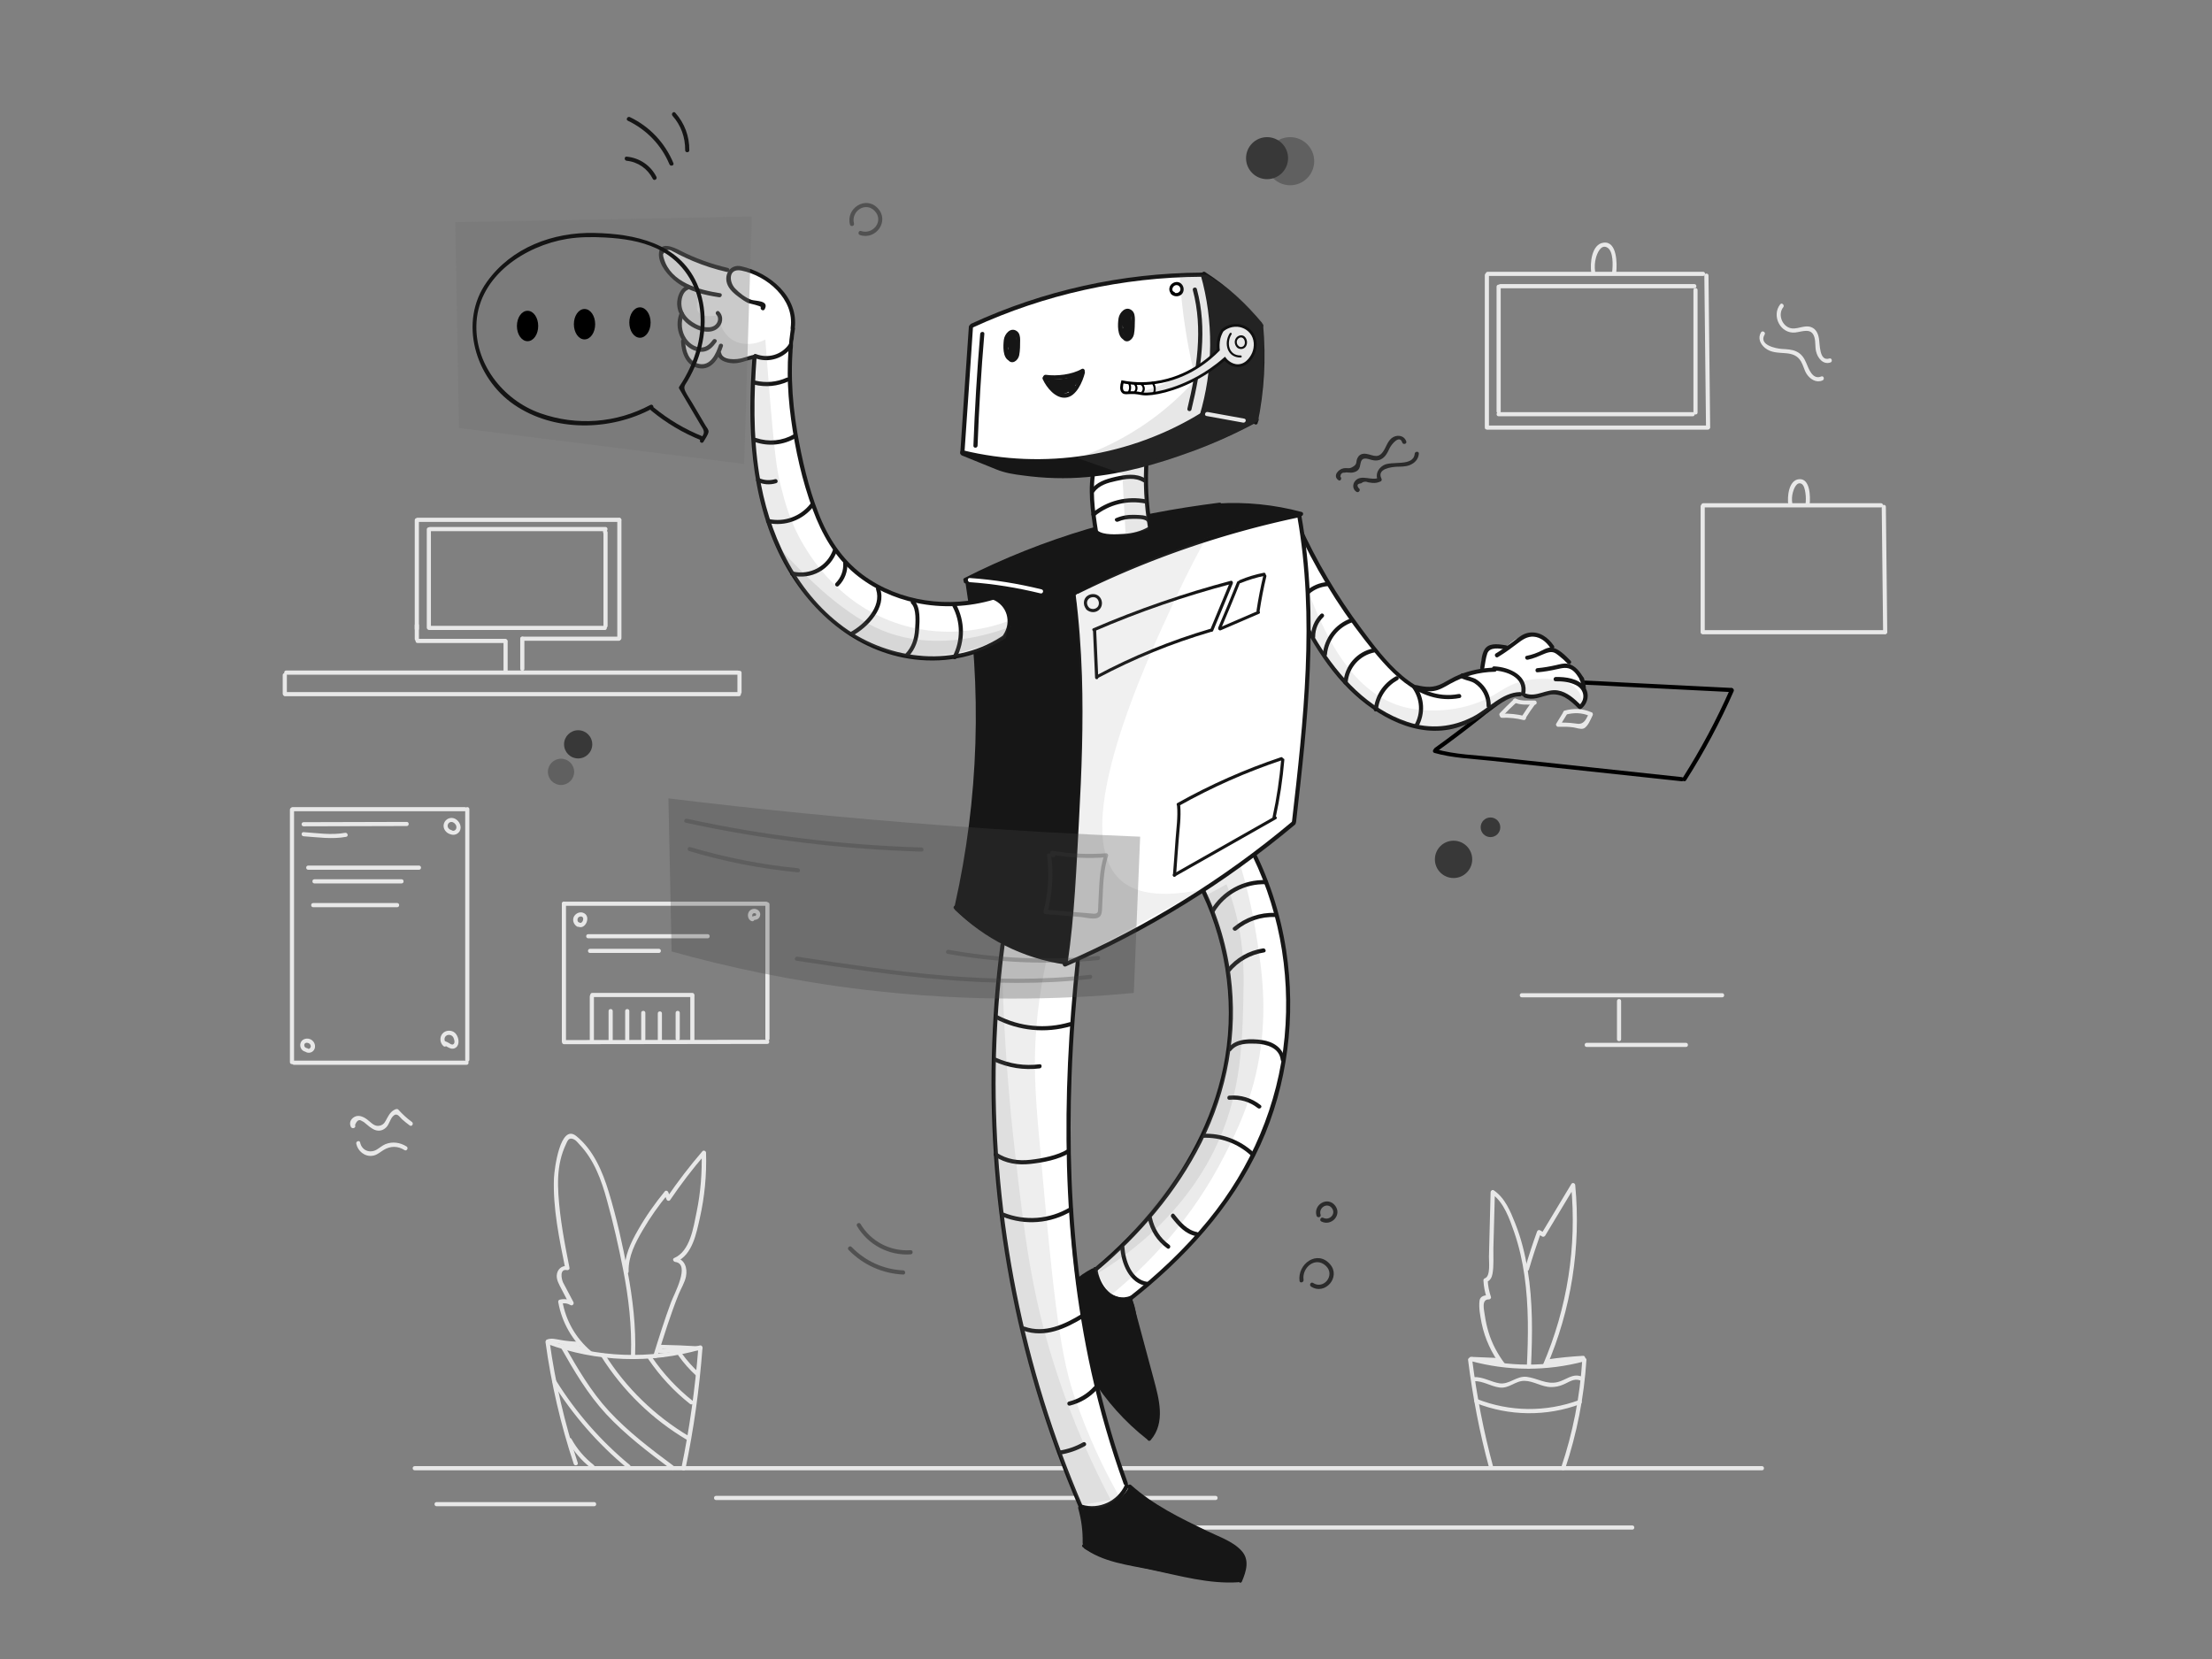 <svg xmlns="http://www.w3.org/2000/svg" viewBox="0 0 1600 1200"><rect x="0" y="0" width="1600" height="1200" fill="#808080" stroke="none"/><style>.st0{fill:#e8e8e8}.st1{fill:#383838}.st2{fill:#606060}.st3{fill:#2b2b2b}.st4{fill:#515151}.st5{fill:#161616}.st6{fill:#fff}.st7,.st8{opacity:.13;fill:#666}.st8{opacity:.11}.st14{opacity:.3}.st15{fill:#3a3a3a}.st17{fill:#141414}.st18{stroke:#000;stroke-miterlimit:10}</style><g id="background_2"><path class="st0" d="M300 1063.5h974.5c1.9 0 1.9-3 0-3H300c-2 0-2 3 0 3zM517.9 1085h361.4c1.9 0 1.9-3 0-3H517.9c-1.9 0-1.9 3 0 3zM832.9 1106.4h347.8c1.9 0 1.9-3 0-3H832.9c-1.9 0-1.9 3 0 3zM315.8 1089.5h114c1.9 0 1.9-3 0-3h-114c-2 0-2 3 0 3zM394.6 970.9c4.1 29.9 10.9 59.4 20.4 88 .6 1.8 3.5 1 2.9-.8-9.5-28.7-16.3-58.1-20.4-88-.3-1.9-3.2-1.1-2.9.8z"/><path class="st0" d="M395.8 972.1c35.6 13.1 74.7 14.5 111.2 4 1.9-.5 1.1-3.4-.8-2.9-36 10.4-74.4 8.9-109.6-4-1.8-.7-2.6 2.2-.8 2.9z"/><path class="st0" d="M505.1 975.2c-2.3 29.1-6.3 57.9-12.2 86.5-.4 1.9 2.5 2.7 2.9.8 6-28.8 10.1-57.9 12.3-87.3.2-1.9-2.8-1.9-3 0zM427.5 977.3c-11-9.3-18.2-21.9-20.7-36.1-.3.6-.7 1.2-1 1.8 2.6-.6 4.6-.3 6.9 1 1.3.8 2.7-.8 2.1-2.1-1.7-3.2-3.3-6.3-5-9.5-.8-1.6-1.7-3.1-2.5-4.7-1.3-2.8-2.6-10.1 2.8-9 1.2.2 2.1-.7 1.8-1.8-3.5-17.5-6.9-35.3-8-53.1-.5-8.2-.4-16.6 1.5-24.7.9-3.9 2.2-7.7 3.9-11.3 1.2-2.5 2-5.6 6-3.6 1.4.7 2.8 2.5 3.9 3.7 10.5 11 15.9 25.8 19.8 40.2 4.6 16.5 8.4 33.3 11.7 50.1 4 20.4 6.4 41.1 5.7 62-.1 1.9 2.9 1.9 3 0 .7-20.4-1.7-40.8-5.5-60.9-3.6-19.2-7.9-38.5-13.6-57.2-4.5-14.8-11.1-30.4-23.5-40.4-11.6-9.3-15.8 23.9-16.1 30.3-.9 21.8 3.9 44.4 8.2 65.7l1.8-1.8c-4.4-.9-7.8 2.4-8 6.8-.1 3.2 1.6 6.2 3 8.9 2.1 4 4.1 7.9 6.2 11.9l2.1-2.1c-3-1.7-5.9-2.1-9.2-1.3-.8.2-1.2 1.1-1 1.8 2.6 14.6 10.1 27.8 21.4 37.4 1.7 1.3 3.8-.8 2.3-2z"/><path class="st0" d="M454.7 919.7c-.3-10.9 4.8-20.7 10.2-29.9 5.3-9.1 11.4-17.7 18.1-25.9-.8-.2-1.7-.4-2.5-.7.5 1.4 1 2.9 1.6 4.3.4 1.2 2 1.5 2.7.4 7.8-11.5 16.2-22.5 25.3-33-.9-.4-1.7-.7-2.6-1.1.4 14.4-.7 28.7-3.6 42.8-2.3 11-4.6 28.4-16.3 33.4-1.5.7-.5 2.6.8 2.8 11.3 1.4-.9 23.4-3 29.1-4.7 12.7-8.8 25.7-12.8 38.6-.6 1.8 2.3 2.6 2.9.8 4.8-15.2 9.5-30.6 15.5-45.4 1.7-4.1 4.3-8.2 5.2-12.6 1.2-6.1-.9-12.7-7.7-13.5.3.9.5 1.9.8 2.8 11.6-5 14.4-20.6 16.9-31.5 3.5-15.5 5-31.4 4.5-47.3 0-1.2-1.7-2.1-2.6-1.1-9.2 10.7-17.8 21.9-25.8 33.6.9.1 1.8.2 2.7.4-.5-1.4-1-2.9-1.6-4.3-.3-1-1.7-1.6-2.5-.7-7.2 8.8-13.8 18.1-19.4 28-5.3 9.2-10 19-9.7 29.9-.1 2.1 2.9 2.1 2.9.1zM396.8 971.7c3.4-1.1 7.3.4 10.7.9 3.8.5 7.6.8 11.4.9 1.9 0 1.9-3 0-3-4.8-.1-9.5-.5-14.2-1.4-3-.5-5.7-1.3-8.7-.3-1.8.6-1.1 3.5.8 2.9z"/><path class="st0" d="M477.1 975.7c9.8.2 19.6.6 29.3 1.2 1.9.1 1.9-2.9 0-3-9.8-.6-19.5-1-29.3-1.2-1.9-.1-1.9 2.9 0 3zM408.8 974.1c4.1 1 8.2 2 12.2 2.9 1.9.5 2.7-2.4.8-2.9-4.1-1-8.2-2-12.2-2.9-1.9-.4-2.7 2.5-.8 2.9z"/><path class="st0" d="M477 973.8c-2.3.5-3 3.6-.7 4.7 2.2 1 6.7-.2 9-.3 3.5-.2 7-.5 10.5-.7 1.9-.1 1.9-3.1 0-3-3.2.2-6.5.4-9.7.7l-4.5.3c-.7.1-1.5.1-2.2.2-1.3-.4-1.8 0-1.5 1.1 1.8-.5 1-3.4-.9-3zM410.8 1042.4c4.2 7.5 9.8 14.1 16.6 19.4 1.5 1.2 3.6-.9 2.1-2.1-6.6-5.2-12-11.4-16.1-18.8-.9-1.8-3.5-.2-2.6 1.5zM399.9 1000.4c14.5 23.2 32.5 43.9 53.6 61.4 1.5 1.2 3.6-.9 2.1-2.1-20.9-17.3-38.8-37.7-53.2-60.8-.9-1.7-3.5-.2-2.5 1.5zM405.5 974.4c9.6 17 19.6 34 32.9 48.4 14 15.1 30.9 27.9 47.3 40.1 1.6 1.2 3-1.5 1.5-2.6-16.3-12.1-32.9-24.7-46.7-39.6-13.1-14.2-22.9-31.1-32.4-47.8-1-1.7-3.6-.2-2.6 1.5zM434.9 981.2c15.6 24.7 36.8 45.4 62 60.3 1.7 1 3.2-1.6 1.5-2.6-24.7-14.7-45.6-35-60.9-59.3-1.1-1.5-3.7 0-2.6 1.6zM468.9 983c8.4 12.3 18.5 23.3 30.2 32.5 1.5 1.2 3.6-.9 2.1-2.1-11.5-9.1-21.5-19.8-29.7-31.9-1.1-1.6-3.7-.1-2.6 1.5zM490.7 980.5c3.8 5.4 8.1 10.2 12.9 14.6 1.4 1.3 3.6-.8 2.1-2.1-4.7-4.2-8.8-8.9-12.5-14-1-1.5-3.7 0-2.5 1.5zM1061.9 983.7c3.3 26.4 8.3 52.6 15.3 78.3.5 1.9 3.4 1.1 2.9-.8-6.9-25.4-11.9-51.3-15.2-77.5-.3-1.9-3.3-1.9-3 0z"/><path class="st0" d="M1063.6 984.4c27 7.4 55.4 7.5 82.4.3 1.9-.5 1.1-3.4-.8-2.9-26.5 7.1-54.3 7-80.8-.3-1.9-.5-2.6 2.3-.8 2.9z"/><path class="st0" d="M1144.5 983.7c-1.7 26.6-6.8 52.7-15.3 77.9-.6 1.8 2.3 2.6 2.9.8 8.5-25.5 13.7-51.9 15.4-78.7.1-1.9-2.9-1.9-3 0zM1088.5 986.4c-5.2-6.9-9.3-14.5-11.8-22.8-1.2-4-2.1-8-2.7-12.2-.5-3.8-2.7-11.7 3-11.5.9 0 1.8-1 1.4-1.9-1.3-4-2.1-7.8-2.3-12-.4.5-.7 1-1.1 1.4 2.9-1 4.1-3.3 4.6-6.2 1-5.8.5-12.2.6-18.1.4-13.6.7-27.2 1.1-40.9-.8.4-1.5.9-2.3 1.3 8.8 6 12.9 18.2 16.3 27.9 3.5 10.2 5.9 20.8 7.4 31.4 3.1 21.8 2.8 43.9 1.7 65.9-.1 1.9 2.9 1.9 3 0 1.1-23.4 1.4-47-2.4-70.1-1.9-11.5-4.7-22.9-9-33.7-3.5-8.8-7.4-18.4-15.5-23.9-1-.7-2.2.2-2.3 1.3-.3 10.4-.5 20.8-.8 31.1-.1 5.2-.3 10.4-.4 15.6-.1 3.3 1.3 14.1-2.9 15.6-.6.2-1.1.8-1.1 1.4.2 4.4 1 8.6 2.4 12.8.5-.6 1-1.3 1.4-1.9-3-.1-6.1.6-6.6 3.8-.7 5.1.5 11.3 1.5 16.4 2.3 11.2 7.2 21.7 14 30.9 1.3 1.5 3.9 0 2.8-1.6z"/><path class="st0" d="M1105.9 918.3c2.6-9 5.6-17.9 8.7-26.7-.7.3-1.5.6-2.2.9 1 .6 2 1.3 3.1 1.9.7.4 1.6.1 2.1-.5 7.2-12 14.4-23.9 21.6-35.9-.9-.3-1.9-.5-2.8-.8 4.3 44.2-2.7 89-20.3 129.9-.8 1.8 1.8 3.3 2.6 1.5 17.8-41.3 25-86.6 20.7-131.4-.1-1.4-2-2.1-2.8-.8-7.2 12-14.4 23.9-21.6 35.9.7-.2 1.4-.4 2.1-.5-1-.6-2-1.3-3.1-1.9-.9-.5-1.9 0-2.2.9-3.2 8.8-6.1 17.7-8.7 26.7-.6 1.8 2.3 2.6 2.8.8zM1065 984.5c5.7.2 11.3.5 17 .7 1.9.1 1.9-2.9 0-3-5.7-.2-11.3-.5-17-.7-1.9-.1-1.9 2.9 0 3z"/><path class="st0" d="M1078.9 985.1c1.9.8 3.9 1.5 5.9 1.8 1.9.3 2.7-2.6.8-2.9-1.8-.3-3.6-.8-5.2-1.5-1.8-.7-3.3 1.8-1.5 2.6zM1120.2 986.2c8.3-1.2 16.5-2 24.9-2.5 1.9-.1 1.9-3.1 0-3-8.6.5-17.2 1.3-25.7 2.6-1.9.3-1.1 3.2.8 2.9z"/><path class="st0" d="M1119.2 987.6c4.4-.7 8.9-1.1 13.4-1.5 1.9-.1 1.9-3.1 0-3-4.8.3-9.5.9-14.2 1.6-1.9.3-1.1 3.1.8 2.9zM1066.1 999c6.6-.2 12 3.7 18.4 4.6 7.1 1 11.5-4.9 18.2-4.8 6.7.1 12.5 4.5 19.3 4.5 3 0 6-.6 8.7-1.8 4-1.6 7.7-4.8 12.2-3 1.8.7 2.6-2.2.8-2.9-6.2-2.4-11.2 2.7-17 4.1-8.2 2-14.7-2.9-22.5-3.8-7.3-.8-12.4 5.7-19.5 4.7-6.4-1-11.9-4.8-18.6-4.5-2 0-2 3 0 2.9zM1067.4 1014.8c24.2 9.6 51.3 9.9 75.7.8 1.8-.7 1-3.6-.8-2.9-24 8.9-50.3 8.6-74.1-.8-1.8-.7-2.6 2.2-.8 2.9zM209.7 585.7v182.6c0 1.9 3 1.9 3 0V585.7c0-2-3-2-3 0z"/><path class="st0" d="M211.7 586.8h124.5c1.9 0 1.9-3 0-3H211.7c-1.9 0-1.9 3 0 3z"/><path class="st0" d="M336.5 585.3v181.3c0 1.9 3 1.9 3 0V585.3c0-2-3-2-3 0z"/><path class="st0" d="M212.6 770.2h124.9c1.9 0 1.9-3 0-3H212.6c-1.9 0-1.9 3 0 3zM326.8 600.6c-1.5-.4-3.1-1.6-3-3.4.1-2 2.1-3.2 3.9-2.4 1.5.7 2.7 2.4 2.4 4-.1 1.5-2 2.8-3.3 1.8-1.5-1.3-3.7.8-2.2 2.1 2.5 2 6.2 1.3 7.9-1.5 1.8-3.2-.2-7.3-3.2-8.9-3.2-1.7-7.1-.1-8.2 3.4-1.1 3.5 1.5 7 4.9 7.8 1.9.4 2.7-2.5.8-2.9zM322.8 754.5c-1.4-1.2-1.8-3.6-.4-5 1.5-1.6 4.3-1.1 5.4.7.7 1.2 1.7 4.3 0 5.2-.9.5-2.1-.3-2.8-.8-1-.6-2-1.1-3.1-1.5-1.8-.7-2.6 2.2-.8 2.9 1.9.7 3.4 2.1 5.4 2.5 1.6.3 3.3-.4 4.2-1.7 1.9-2.8.8-7.3-1.5-9.6-2.5-2.4-7-2.2-9.2.5-2.2 2.6-1.8 6.7.7 8.9 1.4 1.4 3.6-.8 2.1-2.1zM219.6 597.7c24.9-.1 49.8-.1 74.6-.2 1.9 0 1.9-3 0-3-24.9.1-49.8.1-74.6.2-1.9 0-1.9 3 0 3zM219.6 604.9c10.2.7 20.6 2.3 30.8.4 1.9-.4 1.1-3.2-.8-2.9-9.8 1.8-20.1.2-30-.5-1.9-.1-1.9 2.9 0 3zM221.1 757.8c-.8-.3-1.1-1.4-1-2.2.2-1.1 1.3-1.5 2.3-1.3 1.3.2 2.3 1.1 2.4 2.4.1 1-1.1 2.6-2.2 1.7-1.5-1.2-3.6.9-2.1 2.1 2.4 1.9 6 1 7.1-2 1-2.9-.8-6.1-3.7-7-2.6-.8-5.7.3-6.5 3-.8 2.5.5 5.3 3 6.1 1.8.7 2.6-2.1.7-2.8zM222.9 629.1h80.2c1.9 0 1.9-3 0-3h-80.2c-1.9 0-1.9 3 0 3zM227.4 639h63.1c1.9 0 1.9-3 0-3h-63.1c-1.9 0-1.9 3 0 3zM226.5 656.2h60.8c1.9 0 1.9-3 0-3h-60.8c-1.9 0-1.9 3 0 3zM207.5 501.8v-13.5c0-1.9-3-1.9-3 0v13.5c0 1.9 3 1.9 3 0z"/><path class="st0" d="M207 488h326.7c1.9 0 1.9-3 0-3H207c-1.9 0-1.9 3 0 3zM206.3 503.6h328.2c1.9 0 1.9-3 0-3H206.3c-2 0-2 3 0 3z"/><path class="st0" d="M533.4 486.6v14.1c0 1.9 3 1.9 3 0v-14.1c0-1.9-3-1.9-3 0zM367.2 485.7v-21.8c0-1.9-3-1.9-3 0v21.8c0 1.9 3 1.9 3 0zM376.3 462v21.8c0 1.9 3 1.9 3 0V462c0-2-3-2-3 0z"/><path class="st0" d="M377.9 463.5h69.7c1.9 0 1.9-3 0-3h-69.7c-1.9 0-1.9 3 0 3z"/><path class="st0" d="M449.5 461.6v-85.4c0-1.9-3-1.9-3 0v85.4c0 1.9 3 1.9 3 0z"/><path class="st0" d="M448 374.5H302.2c-1.9 0-1.9 3 0 3H448c1.9 0 1.9-3 0-3z"/><path class="st0" d="M300 376.2v78.7c0 1.9 3 1.9 3 0v-78.7c0-1.9-3-1.9-3 0zM365.5 462.1H302c-1.9 0-1.9 3 0 3h63.5c1.9 0 1.9-3 0-3z"/><path class="st0" d="M300 452.2v10c0 1.9 3 1.9 3 0v-10c0-1.9-3-1.9-3 0zM308.7 382.9V454c0 1.9 3 1.9 3 0v-71.1c0-1.9-3-1.9-3 0z"/><path class="st0" d="M310.6 455.7h126.9c1.9 0 1.9-3 0-3H310.6c-1.9 0-1.9 3 0 3z"/><path class="st0" d="M439.5 452.7v-67.3c0-1.9-3-1.9-3 0v67.3c0 1.9 3 1.9 3 0z"/><path class="st0" d="M310.9 384.2H438c1.9 0 1.9-3 0-3H310.9c-2 0-2 3 0 3z"/><path class="st0" d="M436.2 384.2v.7c0 .8.7 1.5 1.5 1.5s1.5-.7 1.5-1.5v-.7c0-.8-.7-1.5-1.5-1.5-.8.1-1.5.7-1.5 1.5z"/><path d="M1037.5 544.6c13.3 3.8 27.7 4.2 41.3 5.7 15.4 1.7 30.8 3.3 46.2 5 30.5 3.3 60.9 6.5 91.4 9.8 1.9.2 1.9-2.8 0-3l-89.4-9.6c-14.7-1.6-29.5-3.2-44.2-4.7-14.7-1.6-30.3-1.9-44.5-6-1.8-.6-2.6 2.3-.8 2.8z"/><path d="M1251.4 498.5c-9.8 22.3-21.3 43.8-34.4 64.4-1 1.6 1.6 3.1 2.6 1.5 13.1-20.6 24.6-42.1 34.4-64.4.8-1.7-1.8-3.2-2.6-1.5zM1039.3 543.6c20.4-14.7 40.2-30.3 59.1-46.8 1.5-1.3-.7-3.4-2.1-2.1-18.8 16.3-38.3 31.8-58.5 46.3-1.5 1.1 0 3.8 1.5 2.6z"/><path d="M1098 496.4c25.4-3 51.1-1 76.6.3 25.9 1.3 51.9 2.6 77.8 3.9 1.9.1 1.9-2.9 0-3-25.9-1.3-51.9-2.6-77.8-3.9-25.5-1.3-51.2-3.3-76.6-.3-1.9.2-1.9 3.2 0 3z"/><path class="st0" d="M1130.6 515.4c-1.6 2.7-3.3 5.3-4.9 8-.6.9.2 2.3 1.3 2.3 3.6-.1 7.2-.1 10.8.4 2 .2 5.4 1.6 7.5.9 3.2-1.1 5.4-7 6.7-9.6.9-1.7-1.7-3.2-2.6-1.5-.9 1.7-1.8 3.9-3 5.4-2.1 2.5-4.1 2.5-7.1 2-4.1-.6-8.2-.7-12.3-.6.4.8.9 1.5 1.3 2.3 1.6-2.7 3.3-5.3 4.9-8 1-1.7-1.6-3.2-2.6-1.6z"/><path class="st0" d="M1132.6 516.9c5.8-1.5 11.4-1.5 17 .9 1.8.8 3.3-1.8 1.5-2.6-6.4-2.8-12.7-3-19.4-1.2-1.8.5-1 3.4.9 2.9zM1086.4 519.2c5.3-.2 10.4.3 15.5 1.6 1.9.5 2.7-2.4.8-2.9-5.4-1.3-10.8-1.9-16.3-1.7-1.9.1-1.9 3.1 0 3z"/><path class="st0" d="M1087 517.9c3.2-3.5 6.6-6.8 10.1-10 1.4-1.3-.7-3.4-2.1-2.1-3.5 3.2-6.8 6.6-10.1 10-1.3 1.4.8 3.6 2.1 2.1z"/><path class="st0" d="M1095.1 508c4.4 2.2 10.1 1.6 15 1.7 1.9.1 1.9-2.9 0-3-4.1-.1-9.7.6-13.5-1.3-1.7-.8-3.2 1.7-1.5 2.6z"/><path class="st0" d="M1107.9 507.8c-2.4 3.3-4.8 6.7-7 10.2-1 1.6 1.6 3.1 2.6 1.5 2.2-3.5 4.5-6.9 7-10.2 1.1-1.6-1.5-3.1-2.6-1.5zM1230.1 366.3v91c0 1.9 3 1.9 3 0v-91c0-2-3-2-3 0z"/><path class="st0" d="M1232.3 458.8h131.2c1.9 0 1.9-3 0-3h-131.2c-2 0-2 3 0 3z"/><path class="st0" d="M1365.1 457.1c-.3-30.2-.7-60.4-1-90.5 0-1.9-3-1.9-3 0 .3 30.2.7 60.4 1 90.5 0 1.9 3 1.9 3 0z"/><path class="st0" d="M1232 367h128.6c1.9 0 1.9-3 0-3H1232c-1.9 0-1.9 3 0 3z"/><path class="st0" d="M1296.4 364.1c-.4-2.7-.3-5.5.5-8.2.6-2.3 2.7-7.7 6.1-6 2 1 2.6 4.6 2.9 6.6.4 2.7.4 5.4.1 8.1-.2 1.9 2.8 1.9 3 0 .5-5 .5-18.7-7.7-18-7.6.7-8.6 12.8-7.8 18.3.3 1.9 3.2 1.1 2.9-.8zM1074 199v110.3c0 1.9 3 1.9 3 0V199c0-1.9-3-1.9-3 0z"/><path class="st0" d="M1076.4 310.8h158.9c1.9 0 1.9-3 0-3h-158.9c-1.9 0-1.9 3 0 3z"/><path class="st0" d="M1237 309l-1.2-109.7c0-1.9-3-1.9-3 0L1234 309c0 1.9 3 1.9 3 0z"/><path class="st0" d="M1076.1 199.6h155.8c1.9 0 1.9-3 0-3h-155.8c-1.9 0-1.9 3 0 3z"/><path class="st0" d="M1153.8 196.5c-.5-3.4-.3-6.8.6-10.1.8-2.9 3.4-9.7 7.9-7.5 5 2.5 4.3 13.6 3.8 18-.2 1.9 2.8 1.9 3 0 .6-5.8.7-22.4-9-21.4-9 .9-10.1 15.3-9.1 21.8.2 1.9 3.1 1.1 2.8-.8zM1082.5 207.4v90.2c0 1.9 3 1.9 3 0v-90.2c0-2-3-2-3 0z"/><path class="st0" d="M1084 301.1h140.4c1.9 0 1.9-3 0-3H1084c-1.9 0-2 3 0 3z"/><path class="st0" d="M1227.9 298.4v-88.6c0-1.9-3-1.9-3 0v88.6c0 1.9 3 1.9 3 0z"/><path class="st0" d="M1085.2 208.5h140.4c1.9 0 1.9-3 0-3h-140.4c-1.9 0-1.9 3 0 3zM1100.8 721.4h144.9c1.9 0 1.9-3 0-3h-144.9c-2 0-2 3 0 3zM1169.6 724.1v27.6c0 1.9 3 1.9 3 0v-27.6c0-2-3-2-3 0zM1147.7 757.3h71.8c1.9 0 1.9-3 0-3h-71.8c-1.9 0-2 3 0 3zM406.4 653.7v99.4c0 1.9 3 1.9 3 0v-99.4c0-1.9-3-1.9-3 0z"/><path class="st0" d="M407.9 655.2h146.3c1.9 0 1.9-3 0-3H407.9c-2 0-2 3 0 3zM408 755.3c49-.1 98-.1 147-.2 1.9 0 1.9-3 0-3-49 .1-98 .1-147 .2-1.9 0-1.9 3 0 3z"/><path class="st0" d="M553.6 654.1v97.3c0 1.9 3 1.9 3 0v-97.3c0-1.9-3-1.9-3 0zM419 667.6c-2.1-1.2-1.6-4.6 1-4.7 3.5-.1 1.4 5.9-.9 4.4-1.6-1.1-3.1 1.5-1.5 2.6 5.6 3.8 10.7-7.5 4.1-9.7-2.6-.9-5.6.6-6.7 3.1-1.1 2.6.1 5.5 2.4 6.9 1.8 1 3.3-1.6 1.6-2.6zM425.5 678.7h86.4c1.9 0 1.9-3 0-3h-86.4c-2 0-2 3 0 3zM426.8 689.3h49.8c1.9 0 1.9-3 0-3h-49.8c-2 0-2 3 0 3zM429.6 752.6v-31.9c0-1.9-3-1.9-3 0v31.9c0 1.9 3 1.9 3 0z"/><path class="st0" d="M428.4 721.2h72.4c1.9 0 1.9-3 0-3h-72.4c-1.9 0-1.9 3 0 3z"/><path class="st0" d="M499.3 720.4V752c0 1.9 3 1.9 3 0v-31.6c0-2-3-2-3 0zM443.2 752.2v-20.9c0-1.9-3-1.9-3 0v20.9c0 2 3 2 3 0zM455.2 752.2v-20.9c0-1.9-3-1.9-3 0v20.9c0 2 3 2 3 0zM466.8 751.9v-19.3c0-1.9-3-1.9-3 0v19.3c0 1.9 3 1.9 3 0zM478.8 752.9V733c0-1.9-3-1.9-3 0v19.9c0 1.9 3 1.9 3 0zM491.7 751.2v-18.6c0-1.9-3-1.9-3 0v18.6c0 2 3 2 3 0zM545.1 663.7c-1.2-.5-1.4-2.6 0-3.1.6-.2 1.6-.1 1.8.6.2.4-.2 1.4-.8 1.3-.8-.1-1.6.2-1.8 1-.2.7.2 1.7 1 1.8 2.4.4 4.5-1.4 4.6-3.8.1-2.3-2.1-4.1-4.3-4.1-2.2 0-4 1.4-4.5 3.6-.4 2 .4 4.3 2.3 5.2 1.9.9 3.4-1.7 1.7-2.5z"/></g><g id="background"><circle class="st1" cx="1051.4" cy="621.6" r="13.5"/><circle class="st1" cx="1078.1" cy="598.4" r="7.1"/><circle class="st2" cx="933.2" cy="116.6" r="17.4"/><circle class="st2" cx="405.8" cy="558.3" r="9.5"/><circle class="st1" cx="418.2" cy="538.4" r="10.2"/><circle class="st1" cx="916.5" cy="114.4" r="15.2"/><path class="st3" d="M969.5 344.8c.2-2.1 1.2-3 2.9-2.9.9-.2 1.9-.3 2.8-.1 1.1 0 2.2.2 3.2 0 1.6-.3 3-.8 4.1-2 1.1-1.3 1.3-2.9 1.6-4.5.9-5.3 4.7-3.5 8.2-2.6 3.9 1 7.1.1 9.7-3 1.4-1.7 2.3-3.8 3.3-5.8 1.2-2.4 7-9.8 9-3.8.6 1.8 3.5 1 2.9-.8-1.6-4.7-7.3-5.2-10.8-2.2-3.1 2.7-3.9 6.9-6.3 10-4.1 5.5-8.4.9-13.6 1.1-2.1.1-3.7 1.2-4.6 3.1-1.4 2.9.1 4.2-3.1 6.2-2.9 1.9-3.7.8-6.8 1.2-4 .6-8.2 5.6-3.9 8.6 1.4 1.2 2.9-1.4 1.4-2.5zM982.8 353.1c-1.6-2.1-1-3.2 1.7-3.5 1.6-1.3 3.4-1.5 5.3-.7.9.1 1.9.3 2.8.4 2.3.2 4.1-.2 6.1-1.1.8-.4.9-1.4.5-2.1-3.5-7.1 7.4-8.3 11.1-8.5 3.1-.1 6.2 0 9.2-1.1 3.8-1.5 6.4-4.2 6.8-8.3.2-1.9-2.8-1.9-3 0-.9 9.7-16.9 4.8-22.7 8.4-4 2.4-6 6.8-3.9 11.1.2-.7.4-1.4.5-2.1-5.1 2.4-12.7-2.8-17 2.3-2.1 2.5-1.8 6.1 1 7.9 1.8.9 3.3-1.7 1.6-2.7z"/><path class="st4" d="M617.7 161.6c-2.3-8.8 8.4-16.1 15.1-8.9 6.7 7.2-1.4 17.3-10 14.4-1.8-.6-2.6 2.3-.8 2.9 11.6 3.9 21.6-10.2 12.9-19.4-8.7-9.3-23.2.1-20.1 11.8.5 1.9 3.4 1.1 2.9-.8zM619.9 886.9c8 13.5 23.1 21.5 38.8 20.4 1.9-.1 1.9-3.1 0-3-14.7 1-28.7-6.3-36.2-18.9-1-1.7-3.6-.2-2.6 1.5zM613.8 904.1c10.5 10.8 24.4 17.1 39.5 17.8 1.9.1 1.9-2.9 0-3-14.3-.7-27.4-6.7-37.4-17-1.3-1.3-3.5.9-2.1 2.2z"/><path class="st0" d="M1287.7 220.1c-6.6 8.3.2 21.6 10.9 20.4 5.2-.6 11.7-3.7 13.8 3.4 1 3.3.4 6.9 1.2 10.2 1.1 4.8 5 9.9 10.4 8.1 1.8-.6 1-3.5-.8-2.9-7.3 2.4-6.8-10.3-7.5-14.4-.6-3.6-2.1-7-5.7-8.3-5.2-1.9-10.6 2.4-15.7.5-5.7-2.1-8.3-10.1-4.4-14.9 1.1-1.4-1-3.6-2.2-2.1zM1273.8 240.4c-2.5 4.1-.6 8.4 2.9 11.3 4.5 3.6 9.6 3.3 15.1 3.8 4.7.4 8.4 1.7 10.9 5.9 1.7 2.9 2.3 6.3 4.1 9.1 2.5 3.8 6.9 6.6 11.4 4.7 1.8-.7 1-3.6-.8-2.9-6.4 2.7-9.1-5.6-10.9-9.8-1.5-3.6-3.5-6.6-7.2-8.3-3.2-1.5-6.9-1.6-10.4-1.8-4.5-.3-17-2.9-12.5-10.4 1-1.7-1.6-3.2-2.6-1.6zM256.8 813.8c1.3-3.4 3-4.4 5-2.9.8.3 1.6.8 2.2 1.4 1.2.9 2.2 1.9 3.4 2.8 1.4 1 3 2.1 4.7 2.5 2.8.7 5.3-.2 7.3-2.2 2.3-2.3 2.9-6.6 5.5-8.6 2.5-1.9 4.1 1.1 5.9 2.8 1.8 1.6 3.7 3.1 5.6 4.5 1.6 1.1 3.1-1.5 1.5-2.6-3.6-2.6-6.8-5.6-9.8-8.9-.3-.4-1-.5-1.5-.4-3.2 1-4.9 3.5-6.5 6.4-1.4 2.6-2.2 4.8-5.3 5.6-4 1-6.3-2.3-9.3-4.5-3-2.2-6.8-3.8-10.1-1.2-2.2 1.8-2.8 4.3-1.5 6.8 1.3 1.7 3.9.2 2.9-1.5zM257.7 827.3c1.1 5.3 6.1 9.5 11.7 8.7 3.2-.4 5.4-2.6 8.1-4.2 4.9-3 10.3-3 15.1.1 1.6 1 3.1-1.6 1.5-2.6-4.6-2.9-10.1-3.8-15.3-1.7-2.4 1-4.2 2.7-6.4 4-4.9 2.8-10.7.6-11.9-5.2-.3-1.8-3.2-1-2.8.9z"/><path class="st5" d="M453.3 116.3c8.2.8 15.2 5.8 18.9 13.1.9 1.7 3.5.2 2.6-1.5-4.2-8.3-12.2-13.7-21.5-14.6-1.9-.2-1.9 2.8 0 3zM454.1 87.3c13.6 6.5 24.3 17.6 30.1 31.5.7 1.8 3.6 1 2.9-.8-6.1-14.7-17.2-26.5-31.5-33.3-1.7-.8-3.2 1.8-1.5 2.6zM486.4 83.7c6.2 7 9.3 15.6 9.2 25 0 1.9 3 1.9 3 0 .1-10.1-3.4-19.5-10.1-27.1-1.2-1.5-3.3.6-2.1 2.1z"/><path class="st3" d="M942.9 925.7c-1.3-8.9 8.7-17.2 16.2-10 6.9 6.6-1.6 17.3-9.3 12.3-1.6-1.1-3.1 1.5-1.5 2.6 10.1 6.6 21.8-6.9 13.8-16.1-9.3-10.8-23.8-.2-22.1 12.1.3 1.8 3.2 1 2.9-.9zM955.2 878.6c-1.6-5.1 5-9.2 8.3-4.6 3 4.2-2 9.1-6.3 6.9-1.7-.9-3.2 1.7-1.5 2.6 7.3 3.8 15.3-4.8 10-11.5-5.4-6.9-15.9-.7-13.4 7.4.6 1.8 3.5 1.1 2.9-.8z"/></g><g id="bot"><g id="leg_left"><path class="st5" d="M794.8 918c-3.2.2-5.5 1.8-10 5-5.2 3.7-11.5 9.1-17.5 16.9 2.3 10.1 5.8 21.7 11.3 33.8 15.1 33.4 37.5 55 52.6 67 2.1-2.5 5-6.5 6.3-11.9 1.8-7.5-.2-13.7-1.3-16.9-3.7-11.9-6.2-24.2-9.4-36.3-6.7-25.1-3.3-27.9-10-39.5-2.1-3.5-11.1-18.9-22-18.1z"/><path class="st6" d="M866.8 634.9c3.6 7.2 7.9 16.9 11.9 28.8 9.8 29.3 11 53.4 11.3 61.4.3 10 .5 39.3-11.3 74.5-13.4 39.9-34.8 65.6-48.9 82-13.9 16.3-27.3 28.3-37 36.3 0 2.4.4 6.9 3.1 11.3 6.5 10.2 19.8 10 20.7 10 8.1-5.7 18.1-13.4 28.8-23.2 18.4-16.8 30.3-31.9 35.1-38.2 8.1-10.6 22.7-30.2 34.4-59.5 12.7-31.7 16.2-60.4 16.9-80.2.8-21.5-1.6-36.7-5-58.2-5.5-35.3-12.5-49.6-17.5-58.2-4.6-7.8-9.2-13.7-12.5-17.5-10 10.2-20 20.4-30 30.7z"/><path class="st5" d="M865.9 639c20.1 38.3 27.4 83.1 20.3 125.8-6.5 39-24.8 75.2-49.2 106-13.5 17-28.8 32.4-45.4 46.3-1.5 1.2.7 3.4 2.1 2.1 30.6-25.8 57.3-56.8 75.3-92.6 18.8-37.5 26.6-79.4 21.1-121.1-3.1-23.7-10.4-46.8-21.5-68-1-1.7-3.6-.2-2.7 1.5z"/><path class="st5" d="M902 611.4c22.6 42.2 31.7 91.1 27.2 138.7-4.6 49-24.2 94.5-55.2 132.5-17.2 21.1-37.1 39.7-58.5 56.5-1.5 1.2.6 3.3 2.1 2.1 38.8-30.5 73.5-67.9 94.1-113.2 19.9-43.7 25.8-93.3 18.6-140.6-4.2-27.1-12.8-53.4-25.7-77.5-.9-1.7-3.5-.2-2.6 1.5z"/><path class="st5" d="M790.8 917.9c1.7 13.5 12.8 28.1 27.9 22.3 1.8-.7 1-3.6-.8-2.9-13.2 5.1-22.6-7.7-24.1-19.4-.2-1.9-3.2-1.9-3 0z"/><path class="st5" d="M789.9 917.6c-9.6 5-17.5 12.1-23.7 20.9-1.1 1.6 1.5 3.1 2.6 1.5 5.9-8.4 13.6-15.1 22.6-19.8 1.7-.9.2-3.5-1.5-2.6z"/><path class="st5" d="M766.5 941.2c9.2 39.2 31.3 74.9 63.1 99.8 1.5 1.2 3.6-.9 2.1-2.1-31.4-24.6-53.2-59.7-62.3-98.5-.5-1.9-3.4-1.1-2.9.8z"/><path class="st5" d="M816.1 940.6c4.4 16.6 8.9 33.1 13.3 49.7 4.1 15.1 12.6 35.6.8 49.3-1.3 1.5.9 3.6 2.1 2.1 11-12.8 6-30 2.1-44.6-5.1-19.1-10.3-38.2-15.4-57.3-.5-1.9-3.4-1.1-2.9.8zM878.3 659.9c7.8-13.1 22.2-20.9 37.4-20.3 1.9.1 1.9-2.9 0-3-16.3-.6-31.7 7.8-40 21.8-1 1.6 1.6 3.1 2.6 1.5zM889.5 703.1c6.4-7.8 15-12.6 24.9-14.2 1.9-.3 1.1-3.2-.8-2.9-10.4 1.6-19.6 6.9-26.2 15-1.2 1.5.9 3.6 2.1 2.1zM894.3 672.9c8-6.7 17.9-10 28.2-9.6 1.9.1 1.9-2.9 0-3-11.2-.4-21.8 3.3-30.4 10.5-1.4 1.2.7 3.3 2.2 2.1zM890.6 759.9c4.2-5.3 11.7-5.2 17.9-5 7.5.3 16.8 2.9 17.9 11.7.2 1.9 3.2 1.9 3 0-1.1-8.6-8.5-13.2-16.5-14.3-7.8-1.1-19-1.3-24.4 5.6-1.2 1.4.9 3.6 2.1 2zM810.3 902c.7 11.6 6.4 26.7 19.7 28.2 1.9.2 1.9-2.8 0-3-11.4-1.3-16.1-15.4-16.7-25.2-.1-1.9-3.1-1.9-3 0zM830.3 881.5c1.8 8.8 6.7 16.2 14 21.5 1.6 1.1 3.1-1.5 1.5-2.6-6.6-4.8-10.9-11.7-12.6-19.7-.4-1.9-3.3-1.1-2.9.8zM847.3 880.5c4.7 6 10 12.1 17.8 13.6 1.9.4 2.7-2.5.8-2.9-7.3-1.4-12.1-7.3-16.5-12.9-1.2-1.5-3.3.7-2.1 2.2zM870 823c12.9-.5 25.1 4 34.7 12.7 1.4 1.3 3.6-.8 2.1-2.1-10.1-9.2-23.1-14.1-36.8-13.5-1.9 0-1.9 3 0 2.9zM889.2 795.5c7.5-.7 14.6 1.3 20.6 6 1.5 1.2 3.6-.9 2.1-2.1-6.5-5.2-14.4-7.6-22.7-6.9-1.9.1-1.9 3.1 0 3z"/><path class="st7" d="M895.1 619.3c4.2 12.9 9.3 31.1 13 53.4 3.7 22.5 8.6 51.6 3.6 86.6-4.9 34.6-17.1 59-26 76.5-23.4 46-55.1 78.9-82.3 101.1l-12.3-19.5c7.9-5 19-12.9 30.3-24.5 10.8-11.1 17.2-20.8 26.7-35.4 12-18.4 18.3-28.1 24.5-41.9 15.5-34.4 17.1-65 17.3-72.9.9-25.2-3.7-44.6-8.7-65.7-3.6-15.2-7.6-27.7-10.8-36.8 8.4-6.9 16.6-13.9 24.7-20.9z"/><path class="st7" d="M887.2 639.6c2.1 5.5 4.9 13.4 7.2 23.1 3.8 15.8 5.4 31.6 5.1 50.5-.6 35.7-1.2 68.6-14.4 103.2-22.5 58.7-69.7 91.7-92.4 105.4 10.6-11.3 25.2-27.6 41.1-48.4 19.4-25.1 29-37.7 36.8-53.4 26.8-54 19.7-107.3 17.3-122-3.5-21.6-9.9-38.8-15.2-50.5 4.9-2.6 9.7-5.3 14.5-7.9z"/></g><g id="lreg_right"><path class="st6" d="M730.3 659.3c-4.2 4.8-4 10.3-5.6 31.3-2.3 30.4-3.2 24.1-4.4 44.5-3.8 65.6 1.9 123.4 1.9 123.4 1.7 17.8 7.8 72.6 24.4 129.7 8.6 29.5 23.2 70.2 23.8 72 4.3 12 8 22 10.6 28.8.6.4 15.9 9 26.9 1.9 1.7-1.1 6.4-4.2 7.5-10 .9-4.8-1.1-8.7-1.9-10-3.3-10-8.1-24.9-13.2-43.2-8.5-30.6-20.9-76.5-25.7-135.9-1.8-22.7-1.8-38.9-1.9-66.4 0-26.3 0-55.7 3.8-93.3 1.8-18 4.9-42.4 10.6-71.4-14.1-5.3-45.1-14.6-56.8-1.4z"/><path class="st5" d="M780.7 1091c1.5 3.9 3.2 9.3 3.7 15.9.5 5.1.2 9.6-.3 13.1 8.4 4.7 15.5 7.3 20.6 8.7 3.2.9 6.6 1.7 12.5 3.1 6.8 1.6 12 2.7 14 3.1 21 4.4 31.6 6.6 44 7.5 5 .4 12.5.7 21.8.3 1.8-2.9 5.4-9.6 3.1-15.9-1.8-5-6.3-7.4-14.4-11.5-16.9-8.7-25.4-13-25.6-13.1-10.4-4.1-25.1-11.6-43.4-26.5-1.5 2.7-5.6 8.8-13.4 12.8-10.1 5.2-19.9 3.1-22.6 2.5z"/><path class="st5" d="M723.7 683.3c-14.1 107.6-5.2 217.9 25.7 321.8 8.7 29.1 19.1 57.7 31.1 85.6.8 1.8 3.3.2 2.6-1.5-42.8-99.3-64.2-207.4-62.9-315.5.4-30.2 2.6-60.5 6.5-90.4.2-1.9-2.8-1.8-3 0zM778.3 693.7c-10.6 99.3-10.5 200.9 11.1 298.8 6.1 27.5 13.9 54.5 23.4 80.9.7 1.8 3.6 1 2.9-.8-34.1-94-44.3-194.9-40.6-294.4 1-28.2 3.2-56.4 6.2-84.5.2-2-2.8-2-3 0z"/><path class="st5" d="M781.9 1091.3c13.5 4.1 28.6-2.7 34.4-15.7.8-1.7-1.8-3.3-2.6-1.5-5.2 11.7-18.7 18-31 14.3-1.8-.6-2.6 2.3-.8 2.9z"/><path class="st5" d="M779.9 1091c2.3 8.2 3.4 16.6 3.2 25.1 0 1.9 3 1.9 3 0 .2-8.8-.9-17.4-3.3-25.9-.5-1.9-3.4-1.1-2.9.8z"/><path class="st5" d="M783.2 1119.1c14 11 33.3 12.9 50.2 16.5 20.3 4.3 41.1 10.2 62 8.9 1.9-.1 1.9-3.1 0-3-20 1.2-39.8-4.3-59.3-8.4-16.8-3.5-36.9-5.1-50.8-16.1-1.5-1.2-3.6.9-2.1 2.1z"/><path class="st5" d="M816.1 1076.3c13.2 12 28.8 20.5 44.7 28.4 8.1 4 16.2 7.8 24.2 11.9 4 2 8.3 4.1 11.2 7.6 4.5 5.5 2 12.4-.5 18.3-.7 1.8 1.8 3.3 2.6 1.5 3.1-7.4 5.8-15.7-.3-22.3-6.2-6.9-16.9-10.4-25.1-14.4-19.2-9.3-38.7-18.7-54.7-33.1-1.4-1.3-3.5.8-2.1 2.1zM720.1 737c16.8 8.7 36.2 10.6 54.4 5.3 1.8-.5 1.1-3.4-.8-2.9-17.4 5.1-36 3.4-52.1-5-1.7-.9-3.2 1.7-1.5 2.6zM718.9 767.7c10.5 4.7 21.6 6.5 33.1 5.1 1.9-.2 1.9-3.2 0-3-10.8 1.4-21.6-.2-31.6-4.7-1.7-.8-3.2 1.8-1.5 2.6zM719.5 836.4c7.6 5.2 16.7 6.5 25.8 5.5 9.2-1 20.5-3.1 28.4-8 1.6-1 .1-3.6-1.5-2.6-7.4 4.6-18.3 6.6-26.9 7.6-8.5 1-17.1-.2-24.3-5.1-1.6-1.1-3.1 1.5-1.5 2.6zM725 880c16.4 6.6 35 5.1 50.2-4 1.7-1 .2-3.6-1.5-2.6-14.6 8.7-32.2 10-47.9 3.7-1.8-.7-2.5 2.2-.8 2.9zM740.3 962.5c15.5 5.5 30.6-1.5 43.7-9.5 1.6-1 .1-3.6-1.5-2.6-12.5 7.6-26.7 14.4-41.4 9.2-1.8-.6-2.6 2.3-.8 2.9zM791.4 1002.8c-5 5.5-11.2 9.2-18.3 11-1.9.5-1.1 3.4.8 2.9 7.7-1.9 14.4-5.9 19.7-11.7 1.2-1.5-.9-3.6-2.2-2.2zM766.6 1052.2c6.5-1 12.6-3.1 18.3-6.3 1.7-1 .2-3.5-1.5-2.6-5.5 3.1-11.3 5.1-17.5 6-2 .3-1.2 3.2.7 2.9z"/><path class="st8" d="M762.3 673.5c-3.9 13.6-8.7 33.4-11.5 57.7-4 34.6-1.9 60.5.7 90.2 9.2 102.3 14 154.2 25.3 187.7 10.8 32 23.4 56.8 32.5 72.9-.4.5-9 10.8-20.2 8.7-4-.8-6.9-2.8-8.7-4.3-7.9-17.9-18.3-43.5-28.2-75.1-8.2-26.2-33-110.4-33.9-225.2-.2-28.3.9-66 6.5-110.4 12.5-.8 25-1.5 37.5-2.2z"/><path class="st8" d="M724.8 699.5c1.4 54.2 5.4 99.8 9.4 134.3 6.8 59.8 11.8 101 28.2 153 13.2 42 29 75.3 41.1 98.2-7.2 1.2-14.4 2.4-21.7 3.6-6.9-14.7-13.4-30.1-19.5-46.2-47.7-126.3-49.2-247.7-37.5-342.9z"/></g><g id="hand_left"><path class="st6" d="M925.8 381.4c-2 1.3-4.5 4.7-3.2 16.6 1.9 16.8 9 29.3 9.5 30.1 26.5 46.4 20.3 41.1 28.5 51.5 9.8 12.3 23.6 29.7 48 40.4 10.5 4.6 24.7 10.9 40.4 6.7 13.4-3.5 23.8-11.1 23.8-11.1 3.9-2.9 8-6.6 15.5-10.3 4.3-2.2 8.1-3.5 10.7-4.4 1.8 1 4.5 2.2 7.9 2.4 5.2.3 6.8-1.9 12.3-2.4.8-.1 7.3-.5 13.5 2.8 6.4 3.4 7.6 8.2 10.3 7.5 2.9-.7 3.9-6.8 4-9.9.1-4.6-1.7-8-2.8-9.9-2.6-4.8-6.4-7.6-8.7-9.1-.4-1.6-1.5-4.9-4.4-7.9-3.5-3.7-7.5-4.8-9.1-5.2-.3-1.6-1-3.9-2.8-5.9-4.8-5.4-13.2-3.9-15.5-3.6-8 1.4-12.8 6.9-14.3 8.7-1-.6-3.7-2-7.1-1.6-4.4.6-6.9 3.9-7.9 5.2-4 5.2-3 11.4-2.8 12.7-6.6.7-11.5 2.5-14.7 4-6.1 2.9-8.1 5.7-13.9 7.9-2.9 1.1-7.9 2.9-13.9 2-5.2-.8-8.9-3.2-11.1-4.8-17.5-12.5-28.1-28.5-28.1-28.5-30.1-45.3-27.1-39-30.1-44.8-9.8-18.7-16.6-37.8-27.7-40-.9-.1-3.9-.7-6.3.9z"/><path class="st5" d="M937.5 380.8c13.1 28.9 29.6 56.3 49.1 81.4 16.6 21.4 38.7 48.5 69.3 42.7 1.9-.4 1.1-3.3-.8-2.9-31.3 5.9-54.2-25.5-70.4-47.3-17.5-23.4-32.4-48.7-44.5-75.4-.9-1.8-3.5-.3-2.7 1.5z"/><path class="st5" d="M1024 498.5c4.3 1 8.7 2 13.1 1.3 4.3-.7 8-3 11.7-5.1 10-5.6 20.9-8.6 32.4-8.8 1.9 0 1.9-3 0-3-9 .2-17.9 1.9-26.3 5.4-4.1 1.7-7.8 4.1-11.7 6.1-6.2 3.2-11.8 2.8-18.4 1.2-1.9-.4-2.7 2.4-.8 2.9z"/><path class="st5" d="M926.1 418.4c13.4 28.5 27.2 57.7 49.8 80.2 19.8 19.6 49.2 36.1 77.7 27.8 7.7-2.2 14.9-6 21.6-10.3 7.5-4.9 14.8-12.4 24.3-12.5 1.9 0 1.9-3 0-3-12.9.2-23 12-33.9 17.7-15.2 7.9-31.2 9.3-47.5 3.9-28.3-9.4-49.5-32.6-64.8-57.3-9.4-15.3-17.1-31.6-24.7-47.9-.7-1.9-3.3-.3-2.5 1.4z"/><path class="st5" d="M1080.7 485c9 .4 22.1 5 19.5 16.6-.4 1.9 2.5 2.7 2.9.8 3.1-13.7-11.3-19.9-22.4-20.4-1.9-.1-1.9 2.9 0 3zM1073.6 483.5c.7-3.6 1-7.4 2.2-10.8 1.7-4.9 8.7-3.7 12.8-3 1.9.3 2.7-2.6.8-2.9-4.2-.7-10.8-1.9-14.3 1.4s-3.5 10.2-4.4 14.6c-.4 1.8 2.5 2.6 2.9.7z"/><path class="st5" d="M1083.5 475.3c5.4-3.3 10.4-7 15.4-10.8 3.7-2.8 7.5-4.8 12.3-3.7 4.5 1.1 7.8 4.2 10.2 7.9 1.1 1.6 3.7.1 2.6-1.5-4.1-6.1-10.6-10.9-18.4-9.5-4 .7-7 3.2-10.1 5.6-4.4 3.4-8.9 6.5-13.6 9.4-1.5 1 0 3.6 1.6 2.6z"/><path class="st5" d="M1105.1 477.2c4.4-.9 8-2.6 12-4.3 2.2-.9 4.7-1.7 6.9-.9 1.4.5 2.5 1.5 3.7 2.4 2.2 1.7 4.3 3.6 6.2 5.6 1.4 1.4 3.5-.8 2.1-2.1-3.5-3.5-8.8-9.3-14.2-9.5-2.3-.1-4.3 1-6.3 2-3.7 1.9-7.2 3.2-11.3 4-1.8.3-1 3.2.9 2.8z"/><path class="st5" d="M1112.1 486.3c4.8-.4 9.5-1.2 14.3-2.3 3.6-.8 7.2-1.7 10.5.5 2.8 1.8 4.5 4.8 6.2 7.6 1 1.6 3.6.1 2.6-1.5-2.8-4.5-6.2-9.5-11.9-10.5-2.8-.5-5.6.4-8.3 1-4.5 1-8.9 1.8-13.5 2.2-1.8.1-1.8 3.1.1 3zM1102.7 504.5c6.1 2.3 11.4-.4 17.3-1.8 9.1-2.1 15.5 3.6 21.5 9.5 1.4 1.4 3.5-.8 2.1-2.1-4.8-4.7-10-9.6-16.9-10.7-8-1.3-15.4 5.2-23.3 2.2-1.7-.7-2.5 2.2-.7 2.9z"/><path class="st5" d="M1125.2 492.8c5-.1 10.5.5 15 2.9 5.9 3.2 6.9 10.4 1.7 14.7-1.5 1.2.6 3.3 2.1 2.1 4.7-3.9 6-10.8 2.2-15.8-4.5-6-14-7.2-21-7-1.9.1-1.9 3.1 0 3.1z"/><path class="st5" d="M1142.6 491.6c.9 1.9 1.4 3.9 1.5 5.9.1 1.9 3.1 1.9 3 0-.2-2.6-.8-5.1-1.9-7.5-.8-1.6-3.4-.1-2.6 1.6zM939.7 441.4c2.4-9.5 10.6-16.6 20.4-17.4 1.9-.2 1.9-3.2 0-3-11.2.9-20.6 8.7-23.3 19.6-.4 1.9 2.5 2.7 2.9.8zM951.3 460.7c0-5.6 2.1-10.6 6-14.4 1.4-1.4-.7-3.5-2.1-2.1-4.5 4.4-6.9 10.3-6.9 16.6 0 1.8 3 1.8 3-.1zM959.8 473.5c1-10.7 8.2-19.9 18.4-23.4 1.8-.6 1-3.5-.8-2.9-11.5 4-19.5 14.2-20.6 26.3-.2 1.9 2.8 1.9 3 0zM974.8 493.7c.8-10.8 8.8-19.7 19.4-21.8 1.9-.4 1.1-3.3-.8-2.9-11.9 2.3-20.8 12.6-21.6 24.6-.1 2 2.9 2 3 .1zM996.7 513.2c1-9.1 6.4-16.9 14.3-21.3 1.7-.9.2-3.5-1.5-2.6-9 5-14.7 13.7-15.8 23.9-.2 1.9 2.8 1.9 3 0zM1021.7 497.8c5.6 7.9 6.3 17.9 1.5 26.4-.9 1.7 1.6 3.2 2.6 1.5 5.2-9.4 4.7-20.7-1.5-29.5-1.1-1.5-3.7 0-2.6 1.6zM1056.3 488.9c.3 1.5 1 1.9 2.4 2.4 2.8 1.1 5.4 1.3 8 3 5.5 3.7 8.7 9.9 8.6 16.4 0 1.9 3 1.9 3 0 .1-5.4-1.7-10.5-5.2-14.7-1.7-2-3.7-3.7-5.9-5-1-.6-7.9-2.5-8-3-.4-1.8-3.3-1-2.9.9z"/><path class="st8" d="M932.7 395.6c5.2-.4 8.4 20.7 18 43.3 8.1 18.9 25.7 60.1 61.4 71.5 18.1 5.8 44.3 4.9 65-5.8 9.2-4.8 14-9.8 26-12.3 13.5-2.8 33.9-1.9 39.7 9.4 1.7 3.3 1.8 6.7 1.4 9.4-5.6-6.9-10.7-8.9-14.4-9.4-5.3-.7-8.2 1.6-15.9 2.2-6 .4-11.1-.5-14.4-1.4-5.4 1.9-13.5 5.3-22.4 10.8-8.5 5.3-10.5 8.1-16.6 10.8-10.5 4.6-20.4 3.3-28.9 2.2-20.6-2.8-35-12.5-41.9-17.3-6-4.2-15.2-11.4-27.4-26.7-10.6-13.3-25.4-35-36.8-66.4 1.3-9.6 3.5-20 7.2-20.3z"/></g><g id="torso"><path class="st5" d="M698.4 420.2c1.2 6.1 2.7 14.5 4.2 24.5.9 6.4 4.4 31.5 4.7 67.2.3 38-3 70.6-6.8 95.4-3.1 20.7-6.9 37.9-9.9 50.6 7.9 7.5 20.7 17.9 38.6 26.1 17.1 7.8 32.6 10.8 43.3 12 38.3-60.1 67.3-104.5 85-131.3 40-60.9 67.9-102 79.2-165.2 2.1-11.5 3.1-21.1 3.6-27.6-13.4-3.4-33-7.1-56.8-6.3-4.1.1-14.2.6-34.4 4.2-21.3 3.7-48.7 10-80.3 20.8-19.3 6.5-43.4 16-70.4 29.6z"/><path class="st6" d="M777.6 429.3c1 8.6 2.1 20.1 2.9 33.8 1 16.8 1 30.1 1 39.7-.2 40.2-2.5 79.7-2.9 87.2-1.7 28.5-4 64.6-7.3 106.7 19.1-7.7 34.4-15.1 45-20.6 38.4-19.7 65.9-39.7 85.2-53.9 15.1-11.1 27.2-20.8 35.3-27.4 2.2-21.2 3.7-39.5 4.9-53.9 1.5-18.4 2.9-35.9 3.9-59.2.6-13.8.9-20.8 1-30.4.2-32.3-2.5-54-3.4-60.7-1-7.8-2.1-14.2-2.9-18.6-26.8 5.1-57.9 13-91.6 25.5-27 9.9-50.7 20.9-71.1 31.8z"/><path class="st5" d="M699.1 420.7c57.6-29.1 119.1-46.1 183-54.1 1.9-.2 1.9-3.2 0-3-32.4 4.1-64.5 9.9-95.9 19.2-30.5 9.1-60.2 20.9-88.6 35.3-1.8.9-.3 3.5 1.5 2.6z"/><path class="st5" d="M698.5 422c13.5-.7 26.9 1.4 40.3 3.2 12.8 1.8 25.6 3.5 38.5 5.3 1.9.3 2.7-2.6.8-2.9-13.5-1.9-26.9-3.7-40.4-5.6-13-1.8-26-3.7-39.2-3-1.9.1-1.9 3.1 0 3zM880.5 367.2c20.3-1.3 40.5.8 60.2 6 1.9.5 2.7-2.4.8-2.9-19.9-5.3-40.4-7.4-61-6.1-1.9.2-1.9 3.2 0 3z"/><path class="st5" d="M780 429.4c50.9-25.2 104.9-43.8 160.5-55.4 1.9-.4 1.1-3.3-.8-2.9a677.28 677.28 0 00-161.3 55.7c-1.6.9-.1 3.5 1.6 2.6z"/><path class="st5" d="M774.9 429.1c8.7 68.4 4.4 137.5 0 206-1.3 20.2-2.6 40.4-5.5 60.4-.3 1.9 2.6 2.7 2.9.8 5-34.2 6.3-69 8.2-103.5 1.9-34.7 3.2-69.4 2.1-104.1-.7-19.9-2.1-39.9-4.7-59.6-.3-1.9-3.3-1.9-3 0zM698.1 419.7c12.4 78.1 9.9 158.2-7.5 235.4-.4 1.9 2.5 2.7 2.9.8 17.5-77.7 20-158.3 7.5-237-.3-1.9-3.2-1.1-2.9.8z"/><path class="st5" d="M690.2 657.4c21.6 21.6 49.7 35.8 79.9 40.2 1.9.3 2.7-2.6.8-2.9-29.7-4.4-57.3-18.2-78.6-39.5-1.4-1.2-3.5.9-2.1 2.2zM938.4 373.8c12.9 73.1 4.5 147.5-3.9 220.7-.2 1.9 2.8 1.9 3 0 8.4-73.4 16.8-148 3.8-221.5-.3-1.9-3.2-1.1-2.9.8z"/><path class="st5" d="M934.6 594.3c-49.8 41.8-105.5 76.2-165.1 102.1-1.8.8-.2 3.4 1.5 2.6 59.8-26 115.7-60.6 165.7-102.5 1.5-1.3-.6-3.4-2.1-2.2zM788.1 439.8c-1.7-1.4-2.5-4-1.2-5.9 1.2-1.9 4.2-2.6 6.1-1.3 1.8 1.2 2.4 4 1.3 5.9-1.5 2.4-4.9 2.6-6.9.8-1.1-1-2.7.6-1.6 1.6 2.8 2.5 7.2 2.6 9.7-.3 2.4-2.7 2-7.2-.8-9.5-2.7-2.2-6.9-1.7-9.2.8-2.4 2.8-1.8 7.2 1 9.5 1.2.9 2.8-.7 1.6-1.6zM790.6 456l1.5 34.2c.1 1.4 2.3 1.5 2.3 0l-1.5-34.2c-.1-1.4-2.4-1.4-2.3 0z"/><path class="st5" d="M791.8 456.5c32.1-13.9 65.3-25.3 99.1-34.2 1.4-.4.8-2.5-.6-2.2-34 9-67.3 20.5-99.6 34.4-1.4.7-.2 2.6 1.1 2zM794 490.5c26.1-13.9 53.5-25.1 81.8-33.4 1.4-.4.8-2.6-.6-2.2-28.5 8.4-56.1 19.7-82.3 33.7-1.3.6-.2 2.5 1.1 1.9z"/><path class="st5" d="M889.5 421.5c-4.7 11.4-9.5 22.8-14.2 34.2-.6 1.3 1.6 1.9 2.2.6 4.7-11.4 9.5-22.8 14.2-34.2.5-1.3-1.7-1.9-2.2-.6zM894.8 421c-4.4 11-8.9 22-13.6 32.9-.6 1.3 1.4 2.5 1.9 1.1 4.7-11.1 9.4-22.2 13.8-33.4.7-1.3-1.5-1.9-2.1-.6z"/><path class="st5" d="M883 455.9c9.3-4 18.5-8 27.8-12 1.3-.6.2-2.5-1.1-1.9-9.3 4-18.5 8-27.8 12-1.3.5-.2 2.5 1.1 1.9zM897.3 421.8c5.6-2.3 11.4-4.1 17.4-5.3 1.4-.3.8-2.5-.6-2.2-6 1.2-11.8 2.9-17.4 5.3-1.3.5-.8 2.7.6 2.2z"/><path class="st5" d="M913.8 416.3c-2 8.3-3.6 16.7-4.9 25.2-.2 1.4 2 2 2.2.6 1.3-8.5 2.9-16.9 4.9-25.2.3-1.4-1.9-2-2.2-.6zM921.9 590.6c-24.3 13.8-48.6 27.6-73 41.4-1.3.7-.1 2.7 1.1 1.9 24.3-13.8 48.6-27.6 73-41.4 1.3-.7.1-2.6-1.1-1.9z"/><path class="st5" d="M851.4 582.9c.7 8-.5 16.3-1.1 24.4-.6 8.6-1.2 17.2-1.9 25.8-.1 1.4 2.1 1.4 2.3 0 .6-8.6 1.2-17.2 1.9-25.8.6-8 1.8-16.3 1.1-24.4-.2-1.4-2.5-1.4-2.3 0z"/><path class="st5" d="M852.8 582.9c23.7-13.3 48.6-24.4 74.4-33 1.4-.5.8-2.6-.6-2.2-26 8.7-51.1 19.8-75 33.2-1.2.7 0 2.7 1.2 2z"/><path class="st5" d="M926.7 549.6c-1.2 13.9-3.2 27.7-6.2 41.3-.3 1.4 1.9 2 2.2.6 3-13.8 5.1-27.8 6.3-41.9.1-1.4-2.1-1.4-2.3 0z"/><path class="st6" d="M701.5 421.1c17.3 1.2 34.3 4 51.1 8.1 1.9.5 2.7-2.4.8-2.9-17.1-4.2-34.4-7-51.9-8.2-1.9-.2-1.9 2.8 0 3z"/><path d="M871.5 390.9c-4.9 8.9-12.5 23.2-20.8 41-22.4 48.1-78.1 167.7-41 203.9 6.8 6.6 21.9 15.5 59.4 7.7-32.3 17.8-64.6 35.7-96.9 53.5 4.8-44.7 7.1-83 8.3-113 .8-20 1.8-46.1 1.2-80.9-.5-28.9-2-53.7-3.6-73.1 11.1-6 23.2-12 36.3-17.8 20.2-8.9 39.4-15.9 57.1-21.3z" opacity=".1" fill="#666"/></g><g id="hand_right"><path class="st6" d="M477.9 181.2c-1.8 2.5.5 6.9 1.6 9.1 2 3.8 7.1 11.6 20.6 17.4-5 1.1-7 3.1-7.9 4.8-1.8 3.3.4 5.6.4 13.5 0 5.8-1.3 6.7-.8 11.5.4 4.1 1.7 7.4 2.8 9.5.2 1.9.5 4.6 1.2 7.9.5 2.4.8 3.6 1.2 4.4 2.1 3.8 8 5.8 13.1 4.8 6.4-1.4 9.2-7.2 9.5-7.9 2.7 4 5.3 5.2 7.1 5.5 3.3.6 5.5-1.3 11.9-2.8 3.2-.8 5.8-1.1 7.5-1.2-.2 3.7-.5 9.2-.8 15.9-.9 22.1-1.4 33.7-.4 47.6.3 4.4 1.4 17.5 5.2 34.1 2.3 10.2 5.9 25.6 14.3 43.2 5.2 10.9 13.3 28 30.5 44.4 7.8 7.4 26.5 24.8 56.7 31.3 22.5 4.8 41.3 1.5 51.9-1.2 8.2-4.4 16.4-8.7 24.6-13.1 1.2-1.7 3.2-5.3 3.2-9.9 0-6.9-4.3-13.4-11.1-17-5.2 1.3-12.4 2.8-21 3.6-8.4.7-25 2-44.4-4-8.3-2.5-30.3-9.6-47.2-30.1-8-9.7-11.5-18.4-17.4-33.3-7-17.5-9.8-31.3-12.7-45.6-6.1-30.8-9.2-46.3-6.3-61.4 1.5-7.8 4.3-17.1 2.4-30.1-1.9-12.7-6.8-19.2-8.3-21-4.1-5.1-9.1-8.1-11.9-9.9-5.1-3.2-4.1-1.4-12.7-5.9-1.5-.8-3.2-1.7-5.5-1.6-2.7.2-4.8 1.7-5.9 2.8-6.3-1.8-11.6-3.5-15.5-4.8-8.9-2.9-13.4-4.3-15.5-5.5-5.3-3-7.2-5.6-12.3-6.3-1.6-.5-6.3-1.2-8.1 1.3z"/><path class="st5" d="M572.1 237.3c-3.3 21.9-2.9 44 .1 65.9 3 22.1 8 44.5 15.7 65.4 6.5 17.7 15.9 34.3 30.6 46.5 12.8 10.6 28.2 17.6 44.4 21 18.5 3.9 37.9 3 56-2.4 1.8-.6 1.1-3.5-.8-2.9-31.4 9.4-67.4 4.7-94-15-15.2-11.3-25.4-27.2-32.1-44.7-7.3-18.7-11.9-38.7-15.3-58.4-4.2-24.7-5.4-49.9-1.7-74.7.3-1.8-2.6-2.6-2.9-.7z"/><path class="st5" d="M544.3 257.9c-3.7 49.3-2.1 101 20.9 145.9 19.3 37.7 53.3 68 96.4 73.2 23.4 2.8 47.6-2.1 67-15.8 1.6-1.1.1-3.7-1.5-2.6-34.9 24.7-83.4 19.4-116.9-5.1-35.4-26-54.5-68.4-61.1-110.8-4.4-28-3.9-56.6-1.8-84.8.2-1.9-2.8-1.9-3 0z"/><path class="st5" d="M718 433.6c10.5 4.2 13.9 16.3 7.7 25.6-1.1 1.6 1.5 3.1 2.6 1.5 7.4-11 2.7-25.1-9.5-30-1.8-.7-2.6 2.2-.8 2.9zM553.1 223.7c3.5-6.5-6.3-5.8-9.5-6.8-4.2-1.4-8.9-5.1-11.9-8.3-4.5-4.8-4.9-14.7 4.5-12.9 18.7 3.7 38.6 20.8 35.7 41.3-.3 1.9 2.6 2.7 2.9.8 3.2-23-18-40.6-38.7-45.2-7.6-1.7-12.5 5.5-10.2 12.5 1.4 4.2 5.1 7.3 8.5 9.8 2.1 1.6 4.4 3.2 6.8 4.3 1.1.4 9.6 2.1 9.1 3-.7 1.7 1.9 3.2 2.8 1.5z"/><path class="st5" d="M526.5 193.8c-11.9-2.8-23.5-6.9-34.4-12.5-5-2.6-15.3-7.3-15.5 2.6-.1 7.9 7 15.9 12.9 20.3 8.9 6.7 20 9.2 30.7 10.8 1.9.3 2.7-2.6.8-2.9-15.5-2.4-35.8-7.8-40.8-25.1-.4-1-.6-2-.6-3.1 1.9-3.2 4-3.9 6.6-2.3 1.8.8 3.4 1.8 5.2 2.7 3.3 1.6 6.6 3.2 10 4.6 7.9 3.3 16 5.9 24.3 7.8 1.9.5 2.7-2.4.8-2.9z"/><path class="st5" d="M497.5 206.5c-5.6 1.6-7.9 8.5-7.7 13.8.3 6.8 4.7 12.5 10.4 15.9 5.2 3.2 13.1 5.7 18.6 1.6 4-3 4.9-8.7 1.4-12.4-1.3-1.4-3.4.7-2.1 2.1 2.4 2.5 1.2 6.3-1.3 8-2.2 1.5-5.2 1.4-7.7 1-3.9-.7-7.7-2.8-10.7-5.4-2.9-2.6-4.9-5.9-5.4-9.7-.6-4.1.6-10.7 5.3-12.1 1.9-.4 1.1-3.3-.8-2.8z"/><path class="st5" d="M491.6 226.5c-3.3 8.3-1.1 18.5 6 24.3 3.2 2.6 7.6 4.2 11.7 3.5 4.1-.8 6.5-3.7 8.9-6.9 1.1-1.6-1.5-3.1-2.6-1.5-2.6 3.5-5.6 6.2-10.2 5.3-3.8-.7-7-3.2-9.1-6.3-3.5-5.2-4-11.7-1.7-17.5.6-1.9-2.3-2.7-3-.9z"/><path class="st5" d="M492.6 246.8c.3 8.2 3.5 17.7 12.7 19.5 9.8 1.9 15.1-8.1 17.6-15.9.6-1.8-2.3-2.6-2.9-.8-2 6.2-6.1 15.4-14.3 13.6-7.6-1.6-9.9-9.7-10.1-16.4 0-1.9-3-2-3 0z"/><path class="st5" d="M518.7 256c1 4.4 5.5 6 9.6 6.6 6.5 1 11.3-2.3 17.6-3 1.9-.2 1.9-3.2 0-3-3.1.4-5.8 1.6-8.9 2.4-3.9 1.1-14.1 2-15.4-3.8-.4-1.9-3.3-1.1-2.9.8z"/><path class="st5" d="M546 259c10 3.9 21.3.2 27.3-8.6 1.1-1.6-1.5-3.1-2.6-1.5-5.3 7.8-15.3 10.6-23.9 7.2-1.8-.7-2.5 2.2-.8 2.9zM659.2 436.6c3.9 3.8 3 13.7 2.7 18.7-.4 6.5-2.3 12.7-6.9 17.5-1.3 1.4.8 3.5 2.1 2.1 5.1-5.4 7.3-12.3 7.7-19.6.4-6 1.2-16.2-3.5-20.9-1.4-1.3-3.5.8-2.1 2.2zM688.9 438.5c6.1 11.3 6.2 24.7.3 36.1-.9 1.7 1.7 3.2 2.6 1.5 6.4-12.4 6.3-26.8-.3-39.1-.9-1.8-3.5-.2-2.6 1.5zM546 319.7c10 3.4 20.6 2.3 29.8-3 1.7-1 .2-3.6-1.5-2.6-8.5 4.9-18.1 5.8-27.5 2.7-1.8-.6-2.6 2.3-.8 2.9zM555.2 378.3c12.7 2.7 25.6-2 33.5-12.3 1.2-1.5-1.4-3-2.6-1.5-7.1 9.1-18.8 13.4-30.1 10.9-1.9-.4-2.7 2.5-.8 2.9zM609.9 407c.4 5.6-1.5 10.7-5.4 14.7-1.4 1.4.8 3.5 2.1 2.1 4.5-4.5 6.7-10.5 6.3-16.9-.1-1.8-3.1-1.8-3 .1zM547.7 348.5c4.4 2 9.1 2.4 13.7 1 1.9-.5 1.1-3.4-.8-2.9-3.8 1.1-7.7.9-11.4-.7-1.7-.8-3.3 1.8-1.5 2.6zM545.4 278.2c8.6 2.1 17 1.2 25.1-2.4 1.8-.8.2-3.4-1.5-2.6-7.3 3.3-15 3.9-22.8 2.1-1.9-.5-2.7 2.4-.8 2.9zM572.6 416.3c14.3 3.3 28-4.2 32.9-18 .6-1.8-2.2-2.6-2.9-.8-4.3 12.2-16.6 18.8-29.2 15.9-1.9-.5-2.7 2.4-.8 2.9zM633.7 426.4c4.3 12.7-8.8 25.5-18.7 30.9-1.7.9-.2 3.5 1.5 2.6 11.1-6 24.9-20.3 20.1-34.2-.6-1.9-3.5-1.1-2.9.7z"/><path class="st7" d="M502.9 212.1c3.6 3.7-.7 9.9 2.4 13.9 1.7 2.1 5.5 3.7 14.8 1.9 0 1.6.1 4 1 6.7 0 0 2 6.4 7.6 10.5 6.5 4.8 16.2 4.9 24.9.5.4 6 1.1 14.5 1.9 24.9 4.7 59.4 6.5 70.1 9.1 80.3 3 12 6.8 26.9 16.7 43.5 6.2 10.3 27 43.9 69.8 57.3 36.3 11.4 67.5 1.6 78.4-2.4-.6 4.1-1.3 8.3-1.9 12.4-4.8 2.9-11.7 6.6-20.5 9.6-1.1.4-20.9 6.8-43 4.8-41.7-3.8-70.7-35.6-77.9-43.5-26-28.6-33.4-59.9-36.8-74.1-5-21.3-5.4-40.9-5.7-55-.4-17.9.7-33 1.9-44-1.8.9-6.4 2.8-12.4 1.9-6.8-1-11.1-4.9-12.4-6.2-.3.8-1.9 5.7-7.2 8.1-.3.2-6 2.6-11 0-4.5-2.3-5.7-7.3-8.1-17.2-1.5-6-1.8-10.3-2.4-17.2-1.2-15.1.4-16.9 1.4-17.7 2.4-1.9 7.1-1.4 9.4 1z"/><path d="M565 397.5c3 3.5 7.6 8.6 13.4 14.3 10.2 10.1 33.4 33.2 59.3 44 36.1 15 73.4 4.6 90.3-1.4-.6 2.1-1.3 4.1-1.9 6.2-5 2.7-52.4 27.3-102.7 3.3-42-19.9-56-59.2-58.4-66.4z" opacity=".15" fill="#666"/></g><g id="head"><path class="st6" d="M791.3 338.6c-1 5.6-1.4 10.5-1.5 14.1-.1 2.2-.4 10.4 1.2 21.2.7 5 1.7 9.2 2.5 12.3 4.1 1.1 10 2.2 17.2 1.8 9.5-.5 16.8-3.4 21.2-5.5-.2-2.7-.4-7-.9-12.3-1.1-11.9-2-16.1-2.1-23.9-.1-3.3 0-8.3.6-14.4-4.2-1.1-12.5-2.7-22.4-.3-7.3 1.6-12.6 4.7-15.8 7z"/><path class="st5" d="M790 337.5c-3.4 15.8-1.2 31.7 1.3 47.5.3 1.9 3.2 1.1 2.9-.8-2.4-15.2-4.6-30.7-1.3-45.9.4-1.9-2.5-2.7-2.9-.8z"/><path class="st5" d="M792 339.6c4.5-4 11.1-5.4 16.8-6.6 6.5-1.3 12.9-1.5 19.4-.3 1.9.4 2.7-2.5.8-2.9-7-1.4-14-1.1-21 .3-6.4 1.3-13.2 2.9-18.2 7.4-1.3 1.3.8 3.4 2.2 2.1z"/><path class="st5" d="M827.9 331.7c-1.2 16.8-.3 33.6 2.5 50.2.3 1.9 3.2 1.1 2.9-.8-2.8-16.4-3.6-32.9-2.4-49.4.1-1.9-2.9-1.9-3 0z"/><path class="st5" d="M791.9 386c4.9 3.9 13.2 3.4 19.2 3.2 7.5-.2 14.8-1.8 21.3-5.6 1.7-1 .2-3.6-1.5-2.6-5.6 3.3-11.7 4.8-18.1 5.2-5.1.3-14.5 1-18.7-2.3-1.6-1.2-3.7.9-2.2 2.1zM791.4 356.1c3.7-5.2 9.9-6.9 15.9-8.2 6.7-1.5 13.6-2.9 19.8.9 1.7 1 3.2-1.6 1.5-2.6-6.9-4.2-14.6-2.9-22.1-1.2-6.8 1.6-13.4 3.7-17.7 9.6-1.1 1.5 1.5 3 2.6 1.5zM792 373.2c10.2-8.3 23.5-11.6 36.5-9 1.9.4 2.7-2.5.8-2.9-14.1-2.8-28.2.7-39.4 9.8-1.5 1.2.6 3.3 2.1 2.1zM808.7 377.3c3.4-1.5 6.9-2 10.7-2 2.6 0 8.4-.3 10.2 1.8 1.3 1.5 3.4-.7 2.1-2.1-2.3-2.7-7.5-2.4-10.7-2.6-4.8-.2-9.3.5-13.8 2.4-1.8.7-.3 3.2 1.5 2.5zM697.1 327.5c8.5 4.8 21.8 11.2 38.9 14.7 18.4 3.8 32.7 2.6 48.8 1.2 6.4-.6 27.7-2.7 56.1-11 17.6-5.2 41.2-13.7 67.5-28.2 2-9.9 3.8-21.3 4.6-34 .9-13.7.6-26.1-.3-36.8-5.6-6.2-12.4-12.9-20.5-19.6-7.4-6.2-14.6-11.2-21.2-15.3-58 43-115.9 86-173.9 129z"/><path class="st6" d="M870.7 198.4c1.4 5 3.2 12.1 4.6 20.9.9 5.5 3.7 25.5.3 51.8-.9 7.4-2.6 17.2-5.8 28.5-3.6 2.2-8.6 5.1-14.7 8.3-20.2 10.5-37.2 15.5-43.2 17.2-4.3 1.2-24.8 6.8-53.1 8-15.6.6-37.2.1-62.6-5.2 1.8-30.5 3.7-60.9 5.5-91.4 5.7-2.8 13.6-6.5 23.3-10.4 6.2-2.5 34.9-13.9 76.1-21.2 18.4-3.3 41.9-6.2 69.6-6.5z"/><path class="st5" d="M700.8 236.4c-2.1 30.4-4.2 60.9-6.2 91.3-.1 1.9 2.9 1.9 3 0 2.1-30.4 4.2-60.9 6.2-91.3.1-2-2.9-2-3 0z"/><path class="st5" d="M703.9 236.8c51.7-23.8 108.2-36.3 165.1-36.6 1.9 0 1.9-3 0-3-57.5.3-114.4 12.9-166.6 37-1.7.8-.2 3.4 1.5 2.6zM695.7 328.6c59.4 14.5 122.8 4.7 174.8-27.5 1.6-1 .1-3.6-1.5-2.6-51.4 31.7-113.9 41.5-172.5 27.2-1.9-.5-2.7 2.4-.8 2.9z"/><path class="st5" d="M868.5 198.9c9.4 33.3 9.1 68.5-.8 101.7-.6 1.9 2.3 2.6 2.9.8 10.1-33.6 10.4-69.5.8-103.3-.5-1.9-3.4-1.1-2.9.8z"/><path class="st5" d="M870.2 199.3c15.7 10.1 29.5 22.6 41.1 37.2 1.2 1.5 3.3-.6 2.1-2.1-11.8-14.8-25.8-27.4-41.7-37.6-1.6-1.2-3.1 1.4-1.5 2.5z"/><path class="st5" d="M910.7 235.6c2.1 23.3.8 46.6-3.9 69.6-.4 1.9 2.5 2.7 2.9.8 4.8-23.2 6.1-46.8 4-70.3-.2-2-3.2-2-3-.1z"/><path class="st5" d="M695.9 329.5c8.3 3.4 16.6 6.7 24.9 10.1 6.2 2.5 12.6 3.5 19.1 4.3 15.3 2.1 30.9 2.6 46.3 1.2 25.9-2.2 51.5-9.6 75.8-18.5 16.4-6 32.3-13.2 47.6-21.5 1.7-.9.2-3.5-1.5-2.6-24.4 13.2-50.1 23.1-76.7 30.7-28 8-56.6 11.5-85.7 8.3-7-.8-14.8-1.3-21.4-3.8-9.3-3.5-18.5-7.5-27.7-11.2-1.7-.6-2.5 2.3-.7 3z"/><path class="st5" d="M868.4 303.5c13.4 2.6 26.9 3.1 40.5 1.5 1.9-.2 1.9-3.2 0-3-13.3 1.6-26.5 1.1-39.7-1.4-1.9-.3-2.7 2.5-.8 2.9zM731.4 258.2c-2.6-1.2-2.2-4.9-2.3-7.2-.1-1.2-.2-2.4-.1-3.7 0-1.4.2-2.6.8-3.9.7-1.6 1.8-1.8 3.1-.8 2.3.8 2 1.4 2 3.6 0 1.3-.1 2.5-.2 3.8-.1 1.3-.1 2.7-.2 4 0 .4-1.1 7.3-3 4.5-1.1-1.6-3.7-.1-2.6 1.5 2.9 4.3 7.5.9 8.3-3 .7-3.5.7-7.6.7-11.2 0-2.3-.4-4.9-2.4-6.3-4.5-3.2-8.9 2.1-9.4 6.3-.5 4.3-1 12.9 3.8 15.1 1.7.7 3.2-1.9 1.5-2.7z"/><path class="st5" d="M730 241.4c-1.7 6.2-1.3 12.5 1.1 18.5.6 1.5 3 1.4 2.9-.4-.1-5.8.2-11.5.9-17.2h-3c.3 2.4.5 4.7.5 7.1 0 1 .1 2.3-.1 3.2-.1.7-1 3.2-.6.8.3-1.9-2.7-1.9-3 0-.4 2.9 2.4 7.3 5.5 4.3 1.2-1.2 1.1-3.5 1.2-5.1.2-3.5 0-6.9-.4-10.3-.2-1.9-2.7-1.9-3 0-.8 5.7-1.1 11.4-.9 17.2 1-.1 2-.3 2.9-.4-2.2-5.5-2.6-11.1-1.1-16.9.5-1.8-2.4-2.6-2.9-.8z"/><path class="st5" d="M728.9 243.9c-.8 2-.9 4.1-.6 6.2.1.8 1.1 1.2 1.8 1 .9-.2 1.2-1 1-1.8-.2-1.6.1-3.1.6-4.6.8-1.8-2.1-2.6-2.8-.8zM814.4 243c-2.6-1.2-2.2-4.9-2.3-7.2-.1-1.2-.2-2.3-.1-3.5 0-.7 0-1.4.2-2 .1-2.3 2-3 5.5-2 1 1.5.1 5.7 0 7.3-.1 1.1-.1 2.2-.2 3.3 0 .4-1.1 7.3-3 4.5-1.1-1.6-3.7-.1-2.6 1.5 2.9 4.3 7.5.9 8.3-3 .7-3.4.6-7.3.7-10.7 0-2.3-.2-5-2.1-6.6-4.3-3.7-9 1.3-9.7 5.5-.7 4.3-1.1 13.3 3.7 15.6 1.9.7 3.4-1.8 1.6-2.7z"/><path class="st5" d="M813.1 226.3c-1.7 6.2-1.3 12.5 1.1 18.5.6 1.5 3 1.4 2.9-.4-.1-5.8.2-11.5.9-17.2h-3c.3 2.4.5 4.7.5 7.1 0 1 .1 2.3-.1 3.2-.1.7-1 3.2-.6.8.3-1.9-2.7-1.9-3 0-.4 2.9 2.4 7.3 5.5 4.3 1.2-1.2 1.1-3.5 1.2-5.1.2-3.5 0-6.9-.4-10.3-.2-1.9-2.7-1.9-3 0-.8 5.7-1.1 11.4-.9 17.2 1-.1 2-.3 2.9-.4-2.2-5.5-2.6-11.1-1.1-16.9.5-1.9-2.4-2.7-2.9-.8z"/><path class="st5" d="M812 228.7c-.8 2-.9 4.1-.6 6.2.1.8 1.1 1.2 1.8 1 .9-.2 1.2-1 1-1.8-.2-1.6.1-3.1.6-4.6.8-1.8-2.1-2.5-2.8-.8zM755.6 274c8.8 1.2 20.5.1 28.3-4.5 1.7-1 .2-3.6-1.5-2.6-7.1 4.1-18 5.3-26 4.2-1.8-.2-2.7 2.7-.8 2.9z"/><path class="st5" d="M754.2 274.2c2.7 6 9.3 14.4 16.9 13.4 7.5-.9 12-11.5 13.6-17.8.5-1.9-2.4-2.7-2.9-.8-1.1 4.5-4.3 12.9-9.1 14.9-7 2.9-13.4-5.9-15.8-11.3-.9-1.6-3.5-.1-2.7 1.6z"/><path class="st5" d="M756.7 275.4c7.7 3.6 19.2 1.7 25.7-3.5l-2.1-2.1c-3.8 3.1-8.5 4.9-13.5 4.8-2.7 0-4.9-1.4-7.1.4-.4.4-.5 1-.4 1.5.5 2.7 4.2 4 6.5 4.4 4.8.8 9.2-1.5 13-4.3l-1.8-2.4c-3.4 3.9-12.1 6-15.8 1.3-1.1-1.4-3.1.4-2.4 1.8 2.1 3.8 5.3 7.6 10.1 7.3 5-.2 8.1-4.5 10.6-8.3 1-1.5-1.1-2.8-2.4-1.8-2.3 1.8-3.9 2.1-6.4 3-1.6.6-2.8.3-2.2 2.3.5 1.6 2.2 2.1 3.6 2.1 4.3-.2 8.7-6.4 10.6-9.7.8-1.4-1.2-3.1-2.4-1.8-3.8 4.1-6 10.7-12.1 11.6-1.9.3-1.1 3.2.8 2.9 6.9-1.1 9.2-7.9 13.4-12.4l-2.4-1.8c-1.4 2.3-3.8 6.1-6.5 7.2-2.1.8-1.8.3-3.4-1.4-.4-.5-.7-1.1-1.2-1.4-1.8-1.1-3.6-.1-4.2 1.7-.2.5 0 1.1.4 1.5 4.3 4.7 9.9 1.5 14-1.6l-2.4-1.8c-2 3-3.8 5.9-7.6 6.4-3.9.6-6.1-2.3-7.8-5.5l-2.4 1.8c4.7 5.9 15.5 3.8 20-1.3 1.1-1.2-.4-3.4-1.8-2.4-3.2 2.4-7.1 4.7-11.2 3.8-1.4-.1-2.7-.8-3.8-1.8.3.9.9 1.3 1.6 1.4 1.1.5 3.1.3 4.3.2 5.3-.3 10.1-2.4 14.2-5.7 1.5-1.2-.6-3.3-2.1-2.1-5.2 4.1-15.8 6-22.1 3-1.6-.7-3.1 1.9-1.3 2.7z"/><path class="st5" d="M767.4 282.6c2.3-1.7 4.5-3.5 6.4-5.6l-2.4-1.8c-.9 1.7-2.2 3.4-2.9 5.2-.3.9-.4 1.9.4 2.7.7.7 1.8.7 2.7.3 1.7-.8 3.2-2.2 4.7-3.3l-2.1-2.1c-.6 1.5-2.6 4.4-.9 5.8 1.9 1.6 3.6-1.2 4.6-2.4 1.2-1.5-.9-3.6-2.1-2.1-.4.4-1.2 1.9-1.8 2 .5.1 1 .3 1.5.4-.1-.1-.2-.2-.2-.3.1.4.3.7.4 1.1 0-.9.8-2.1 1.1-2.9.5-1.2-.7-3-2.1-2.1-.6.4-3.9 3.3-4.4 3.1.3.2.6.5.9.7-.1-.1-.1-.3-.2-.4.1.4.1.8.2 1.2.3-1.8 1.9-3.8 2.8-5.4.8-1.5-1.2-3.1-2.4-1.8-1.8 1.9-3.7 3.6-5.8 5.1-1.5 1.1 0 3.7 1.6 2.6zM709 241.5c-2.3 26.9-3.9 53.9-4.9 80.9-.1 1.9 2.9 1.9 3 0 1-27 2.6-54 4.9-80.9.2-1.9-2.8-1.9-3 0zM862.8 209.8c7.6 28.4 2.8 57.7-3.9 85.7-.5 1.9 2.4 2.7 2.9.8 6.9-28.5 11.7-58.4 3.9-87.3-.5-1.8-3.4-1-2.9.8z"/><path class="st6" d="M872.7 300.9c8.8 1.6 17.7 3.2 26.5 4.8 1.9.3 2.7-2.5.8-2.9-8.8-1.6-17.7-3.2-26.5-4.8-1.9-.3-2.7 2.6-.8 2.9z"/><path d="M884.1 239.1c-.8 1.3-1.7 3.2-2.3 5.4-.9 3.6-.7 6.7-.5 8.6-6 6.1-21.5 20.2-45.4 23.6-9.5 1.4-17.8.7-24-.5-.7 2.6-1.2 5.9.5 7.3 1.1 1 2.7.6 5.4.5 4.5-.2 6.9.7 9.1.9 6.2.7 22.6-2.2 40.4-12.2 4.8-2.7 11.4-6.9 18.6-13.2.5.7 4.1 5 9.5 5 7.5-.1 11-8.3 11.3-9.1 1.8-4.4 1.9-10.5-1.8-15-3.4-4.2-8.2-4.9-9.5-5-6.2-.6-10.6 3-11.3 3.7z" fill="#fff" stroke="#000" stroke-width="2" stroke-miterlimit="10"/><path d="M889.5 241.1c-4.6 7.2-1.8 17.7 7.9 17.5 1 0 1-1.5 0-1.5-8.6.2-10.5-9.2-6.6-15.3.6-.8-.7-1.5-1.3-.7z"/><path d="M896.3 250.8c-1.3-1-2-2.7-1.6-4.3.4-1.5 2.3-3 3.9-2.2 1.7.8 2.3 3.5 1.5 5.1-.7 1.6-3.1 2.3-4.3.7-.6-.8-1.9 0-1.3.8 1.4 1.9 4.3 2.1 6.1.4 2-2 1.8-5.7-.2-7.7-1.9-1.9-5-1.1-6.4 1-1.6 2.3-.9 5.5 1.3 7.2.7.6 1.7-.4 1-1zM833 277.2c1.6 2 2 4.7.9 7-.4.9.9 1.6 1.3.8 1.3-2.8 1-6-.9-8.5-.6-.8-1.9-.1-1.3.7zM816 277.4c.9 1.7 1 3.7.1 5.5-.4.9.9 1.6 1.3.8 1.1-2.3 1-4.8-.1-7-.5-.9-1.8-.2-1.3.7zM820.4 278.5c1.1 1.1 1.2 3 .2 4.2-.6.7.5 1.8 1.1 1.1 1.5-1.9 1.5-4.6-.2-6.3-.7-.8-1.7.3-1.1 1zM825.3 278.6c1.7 1.2 1.6 3.8.1 5-.7.6.3 1.7 1.1 1.1 2.3-1.9 2-5.7-.4-7.4-.8-.5-1.5.8-.8 1.3zM849.3 211.2c-2.1-.8-1.4-3.4 0-4.4 1.4-1 3.2-.7 4.1.8 1.9 3.3-2.6 6-4.9 3.3-.9-1.1-2.5.5-1.6 1.6 1.9 2.2 5.5 2.4 7.7.5 2.2-2 2-5.6 0-7.6-2.1-2.2-5.6-1.7-7.6.5-2.1 2.5-1.4 6.4 1.7 7.5 1.4.4 1.9-1.7.6-2.2z"/><path d="M853.3 198.8c.7 12.4 2 25.8 4.3 40.2 1.5 9.6 3.3 18.8 5.3 27.3-2.2 1.4-4.5 2.8-6.9 4.2-11.8 6.7-23.2 11-33.5 13.8 5.3.2 11.9-.1 19.5-1.5 9.1-1.7 16.5-4.6 21.9-7.2-8 8.8-18.6 19-32.2 28.7-19.5 14-38.3 22.1-52.5 27 10.9 3.8 21.8 7.6 32.6 11.4.8 14.8 1.6 29.6 2.4 44.5 5.5-1.4 11-2.8 16.6-4.3-.8-9.3-1.5-18.9-1.9-28.9-.2-5.6-.4-11.1-.5-16.6 9.5-2.6 17.3-5.1 23.2-7.1 21.8-7.4 37.3-14.9 41.6-17 7.2-3.5 13-6.7 17-9 1.1-6.9 2.1-14.1 2.8-21.8 1.7-17.8 1.8-34.1.9-48.7-4.7-5.8-10.8-12.3-18.4-18.9-8.1-7-16-12.2-22.7-16.1h-19.5z" opacity=".16" fill="#666"/></g></g><g id="tabs"><path d="M483.5 577.5c.8 36.9 1.5 73.8 2.3 110.7 40 11.2 86.8 21.4 139.5 27.7 75 8.9 141.2 7.4 194.8 2.3 1.5-37.7 3.1-75.3 4.6-113-46-1.8-93.3-4.5-141.8-8.1-69.1-5.2-135.6-11.8-199.4-19.6z" opacity=".3" fill="#444"/><g class="st14"><path class="st15" d="M496 595.1c56.1 12.2 113.2 19.2 170.6 20.9 1.9.1 1.9-2.9 0-3-57.1-1.7-114-8.6-169.8-20.8-1.9-.4-2.7 2.5-.8 2.9z"/></g><g class="st14"><path class="st15" d="M498.5 615.6c25.7 7.7 52 12.8 78.7 15.4 1.9.2 1.9-2.8 0-3-26.4-2.6-52.5-7.7-77.9-15.3-1.9-.6-2.7 2.3-.8 2.9z"/></g><g class="st14"><path class="st15" d="M576 694.9c70.2 10.7 141.5 21.3 212.6 13.2 1.9-.2 1.9-3.2 0-3-70.9 8.1-141.8-2.4-211.8-13.1-1.9-.3-2.7 2.6-.8 2.9z"/></g><g class="st14"><path class="st15" d="M685.3 689.9c36 6.5 72.6 8.1 109 4.6 1.9-.2 1.9-3.2 0-3-36.1 3.4-72.5 1.9-108.2-4.5-1.9-.3-2.7 2.5-.8 2.9z"/></g><g class="st14"><path class="st15" d="M757.4 618.8c1.7 13.6.8 27.2-2.6 40.5-.3 1 .5 1.8 1.4 1.9 8.6.7 17.1 1.4 25.7 2.1 3.7.3 12 2.9 14.3-1.2 1.2-2.1.9-5.7 1.1-8 .2-3.6.3-7.2.5-10.8.4-8.2 1.1-16.3 3.7-24.2.3-.9-.5-2-1.4-1.9-13 1-25.9.4-38.7-1.8-1.2-.2-2 .7-1.8 1.8.2 1.2.2 1.2.9 2.2 1.1 1.6 3.7.1 2.6-1.5l-.6-1.5-1.8 1.8c13.1 2.3 26.2 2.9 39.5 1.9-.5-.6-1-1.3-1.4-1.9-4 11.9-3.6 24.3-4.4 36.6-.1 1.1 0 4.4-.5 5.1-1.1 1.5-3.6.9-5 .8-3.6-.3-7.2-.6-10.9-.9-7.2-.6-14.5-1.2-21.7-1.8.5.6 1 1.3 1.4 1.9 3.5-13.5 4.5-27.4 2.7-41.3-.2-1.7-3.2-1.7-3 .2z"/></g><path d="M329.3 160.7l2.7 148.9c68.8 8.7 137.5 17.3 206.3 26 1.8-59.7 3.6-119.3 5.5-179-71.5 1.4-143 2.8-214.5 4.1z" opacity=".38" fill="#757575"/><path class="st17" d="M508.9 319.5c1-1.9 3.3-4.9 3.6-7.1.2-1.6-1.3-3.2-2.1-4.5-3.3-5.5-6.6-11.1-9.8-16.6-1.6-2.7-3.6-5.5-4.9-8.3-1.6-3.4-.1-4.5 1.6-7.4 2.7-4.6 5-9.4 6.9-14.3 6.8-18 7.9-38.7-.2-56.5-13.2-29.1-45.1-35.7-74-36.3-29.9-.7-60.1 10.5-77.9 35.5-20.6 28.9-8.3 69.4 19.6 88.6 29.1 20.1 69.8 19.2 100.2 2.9 1.7-.9.2-3.5-1.5-2.6-24.6 13.2-53.3 15.3-79.6 6-27.2-9.6-48.1-36.5-46.1-66.2 2.3-33.4 35.1-54.9 65.4-59.9 9.2-1.5 18.4-1.5 27.7-1 12.7.7 25.5 2.5 37.1 7.9 16.4 7.6 27.5 22.3 30.8 40.1 3.9 21-2.7 42.6-14.4 59.9-.3.4-.3 1.1 0 1.5l10.8 18.3c1.6 2.8 3.3 5.5 4.9 8.3 1 1.7 2.3 3.1 2.1 5.2-.1 1.5-1.9 3.7-2.6 5.1-1.1 1.6 1.5 3.2 2.4 1.4z"/><path class="st17" d="M470.9 296.9c11 9.1 23.1 16.3 36.4 21.6 1.8.7 2.6-2.2.8-2.9-12.7-5.1-24.5-12.1-35.1-20.8-1.5-1.3-3.6.8-2.1 2.1z"/><ellipse class="st18" cx="381.6" cy="235.8" rx="7.2" ry="10.5"/><ellipse class="st18" cx="422.8" cy="234.5" rx="7.2" ry="10.5"/><ellipse class="st18" cx="462.9" cy="233.3" rx="7.2" ry="10.5"/></g></svg>